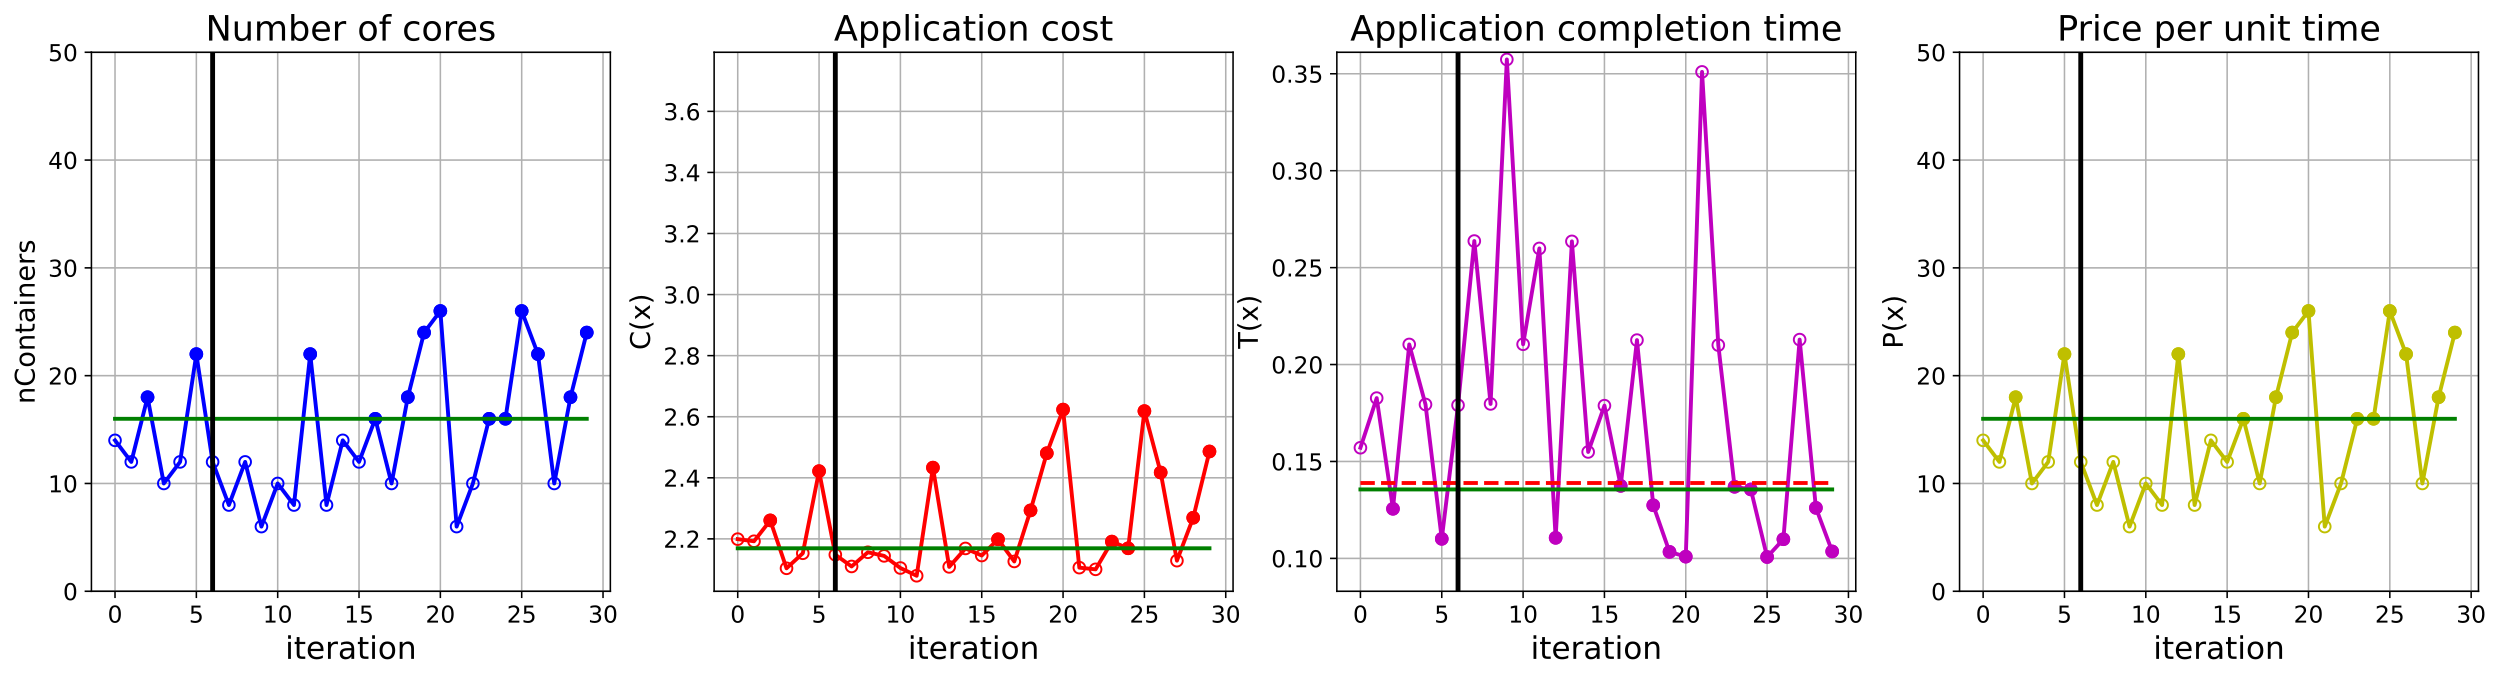 <?xml version="1.0" encoding="utf-8" standalone="no"?>
<!DOCTYPE svg PUBLIC "-//W3C//DTD SVG 1.1//EN"
  "http://www.w3.org/Graphics/SVG/1.1/DTD/svg11.dtd">
<!-- Created with matplotlib (https://matplotlib.org/) -->
<svg height="349.376pt" version="1.1" viewBox="0 0 1285.69 349.376" width="1285.69pt" xmlns="http://www.w3.org/2000/svg" xmlns:xlink="http://www.w3.org/1999/xlink">
 <defs>
  <style type="text/css">
*{stroke-linecap:butt;stroke-linejoin:round;}
  </style>
 </defs>
 <g id="figure_1">
  <g id="patch_1">
   <path d="M 0 349.376 
L 1285.69 349.376 
L 1285.69 0 
L 0 0 
z
" style="fill:#ffffff;"/>
  </g>
  <g id="axes_1">
   <g id="patch_2">
    <path d="M 47.019 304.077 
L 313.889 304.077 
L 313.889 26.877 
L 47.019 26.877 
z
" style="fill:#ffffff;"/>
   </g>
   <g id="matplotlib.axis_1">
    <g id="xtick_1">
     <g id="line2d_1">
      <path clip-path="url(#pd0e2e7c34c)" d="M 59.15 304.077 
L 59.15 26.877 
" style="fill:none;stroke:#b0b0b0;stroke-linecap:square;stroke-width:0.8;"/>
     </g>
     <g id="line2d_2">
      <defs>
       <path d="M 0 0 
L 0 3.5 
" id="m4564745cc3" style="stroke:#000000;stroke-width:0.8;"/>
      </defs>
      <g>
       <use style="stroke:#000000;stroke-width:0.8;" x="59.15" xlink:href="#m4564745cc3" y="304.077"/>
      </g>
     </g>
     <g id="text_1">
      <!-- 0 -->
      <defs>
       <path d="M 31.781 66.406 
Q 24.172 66.406 20.328 58.906 
Q 16.5 51.422 16.5 36.375 
Q 16.5 21.391 20.328 13.891 
Q 24.172 6.391 31.781 6.391 
Q 39.453 6.391 43.281 13.891 
Q 47.125 21.391 47.125 36.375 
Q 47.125 51.422 43.281 58.906 
Q 39.453 66.406 31.781 66.406 
z
M 31.781 74.219 
Q 44.047 74.219 50.516 64.516 
Q 56.984 54.828 56.984 36.375 
Q 56.984 17.969 50.516 8.266 
Q 44.047 -1.422 31.781 -1.422 
Q 19.531 -1.422 13.062 8.266 
Q 6.594 17.969 6.594 36.375 
Q 6.594 54.828 13.062 64.516 
Q 19.531 74.219 31.781 74.219 
z
" id="DejaVuSans-48"/>
      </defs>
      <g transform="translate(55.332 320.195)scale(0.12 -0.12)">
       <use xlink:href="#DejaVuSans-48"/>
      </g>
     </g>
    </g>
    <g id="xtick_2">
     <g id="line2d_3">
      <path clip-path="url(#pd0e2e7c34c)" d="M 100.979 304.077 
L 100.979 26.877 
" style="fill:none;stroke:#b0b0b0;stroke-linecap:square;stroke-width:0.8;"/>
     </g>
     <g id="line2d_4">
      <g>
       <use style="stroke:#000000;stroke-width:0.8;" x="100.979" xlink:href="#m4564745cc3" y="304.077"/>
      </g>
     </g>
     <g id="text_2">
      <!-- 5 -->
      <defs>
       <path d="M 10.797 72.906 
L 49.516 72.906 
L 49.516 64.594 
L 19.828 64.594 
L 19.828 46.734 
Q 21.969 47.469 24.109 47.828 
Q 26.266 48.188 28.422 48.188 
Q 40.625 48.188 47.75 41.5 
Q 54.891 34.812 54.891 23.391 
Q 54.891 11.625 47.562 5.094 
Q 40.234 -1.422 26.906 -1.422 
Q 22.312 -1.422 17.547 -0.641 
Q 12.797 0.141 7.719 1.703 
L 7.719 11.625 
Q 12.109 9.234 16.797 8.062 
Q 21.484 6.891 26.703 6.891 
Q 35.156 6.891 40.078 11.328 
Q 45.016 15.766 45.016 23.391 
Q 45.016 31 40.078 35.438 
Q 35.156 39.891 26.703 39.891 
Q 22.75 39.891 18.812 39.016 
Q 14.891 38.141 10.797 36.281 
z
" id="DejaVuSans-53"/>
      </defs>
      <g transform="translate(97.161 320.195)scale(0.12 -0.12)">
       <use xlink:href="#DejaVuSans-53"/>
      </g>
     </g>
    </g>
    <g id="xtick_3">
     <g id="line2d_5">
      <path clip-path="url(#pd0e2e7c34c)" d="M 142.808 304.077 
L 142.808 26.877 
" style="fill:none;stroke:#b0b0b0;stroke-linecap:square;stroke-width:0.8;"/>
     </g>
     <g id="line2d_6">
      <g>
       <use style="stroke:#000000;stroke-width:0.8;" x="142.808" xlink:href="#m4564745cc3" y="304.077"/>
      </g>
     </g>
     <g id="text_3">
      <!-- 10 -->
      <defs>
       <path d="M 12.406 8.297 
L 28.516 8.297 
L 28.516 63.922 
L 10.984 60.406 
L 10.984 69.391 
L 28.422 72.906 
L 38.281 72.906 
L 38.281 8.297 
L 54.391 8.297 
L 54.391 0 
L 12.406 0 
z
" id="DejaVuSans-49"/>
      </defs>
      <g transform="translate(135.173 320.195)scale(0.12 -0.12)">
       <use xlink:href="#DejaVuSans-49"/>
       <use x="63.623" xlink:href="#DejaVuSans-48"/>
      </g>
     </g>
    </g>
    <g id="xtick_4">
     <g id="line2d_7">
      <path clip-path="url(#pd0e2e7c34c)" d="M 184.637 304.077 
L 184.637 26.877 
" style="fill:none;stroke:#b0b0b0;stroke-linecap:square;stroke-width:0.8;"/>
     </g>
     <g id="line2d_8">
      <g>
       <use style="stroke:#000000;stroke-width:0.8;" x="184.637" xlink:href="#m4564745cc3" y="304.077"/>
      </g>
     </g>
     <g id="text_4">
      <!-- 15 -->
      <g transform="translate(177.002 320.195)scale(0.12 -0.12)">
       <use xlink:href="#DejaVuSans-49"/>
       <use x="63.623" xlink:href="#DejaVuSans-53"/>
      </g>
     </g>
    </g>
    <g id="xtick_5">
     <g id="line2d_9">
      <path clip-path="url(#pd0e2e7c34c)" d="M 226.466 304.077 
L 226.466 26.877 
" style="fill:none;stroke:#b0b0b0;stroke-linecap:square;stroke-width:0.8;"/>
     </g>
     <g id="line2d_10">
      <g>
       <use style="stroke:#000000;stroke-width:0.8;" x="226.466" xlink:href="#m4564745cc3" y="304.077"/>
      </g>
     </g>
     <g id="text_5">
      <!-- 20 -->
      <defs>
       <path d="M 19.188 8.297 
L 53.609 8.297 
L 53.609 0 
L 7.328 0 
L 7.328 8.297 
Q 12.938 14.109 22.625 23.891 
Q 32.328 33.688 34.812 36.531 
Q 39.547 41.844 41.422 45.531 
Q 43.312 49.219 43.312 52.781 
Q 43.312 58.594 39.234 62.25 
Q 35.156 65.922 28.609 65.922 
Q 23.969 65.922 18.812 64.312 
Q 13.672 62.703 7.812 59.422 
L 7.812 69.391 
Q 13.766 71.781 18.938 73 
Q 24.125 74.219 28.422 74.219 
Q 39.75 74.219 46.484 68.547 
Q 53.219 62.891 53.219 53.422 
Q 53.219 48.922 51.531 44.891 
Q 49.859 40.875 45.406 35.406 
Q 44.188 33.984 37.641 27.219 
Q 31.109 20.453 19.188 8.297 
z
" id="DejaVuSans-50"/>
      </defs>
      <g transform="translate(218.831 320.195)scale(0.12 -0.12)">
       <use xlink:href="#DejaVuSans-50"/>
       <use x="63.623" xlink:href="#DejaVuSans-48"/>
      </g>
     </g>
    </g>
    <g id="xtick_6">
     <g id="line2d_11">
      <path clip-path="url(#pd0e2e7c34c)" d="M 268.295 304.077 
L 268.295 26.877 
" style="fill:none;stroke:#b0b0b0;stroke-linecap:square;stroke-width:0.8;"/>
     </g>
     <g id="line2d_12">
      <g>
       <use style="stroke:#000000;stroke-width:0.8;" x="268.295" xlink:href="#m4564745cc3" y="304.077"/>
      </g>
     </g>
     <g id="text_6">
      <!-- 25 -->
      <g transform="translate(260.66 320.195)scale(0.12 -0.12)">
       <use xlink:href="#DejaVuSans-50"/>
       <use x="63.623" xlink:href="#DejaVuSans-53"/>
      </g>
     </g>
    </g>
    <g id="xtick_7">
     <g id="line2d_13">
      <path clip-path="url(#pd0e2e7c34c)" d="M 310.124 304.077 
L 310.124 26.877 
" style="fill:none;stroke:#b0b0b0;stroke-linecap:square;stroke-width:0.8;"/>
     </g>
     <g id="line2d_14">
      <g>
       <use style="stroke:#000000;stroke-width:0.8;" x="310.124" xlink:href="#m4564745cc3" y="304.077"/>
      </g>
     </g>
     <g id="text_7">
      <!-- 30 -->
      <defs>
       <path d="M 40.578 39.312 
Q 47.656 37.797 51.625 33 
Q 55.609 28.219 55.609 21.188 
Q 55.609 10.406 48.188 4.484 
Q 40.766 -1.422 27.094 -1.422 
Q 22.516 -1.422 17.656 -0.516 
Q 12.797 0.391 7.625 2.203 
L 7.625 11.719 
Q 11.719 9.328 16.594 8.109 
Q 21.484 6.891 26.812 6.891 
Q 36.078 6.891 40.938 10.547 
Q 45.797 14.203 45.797 21.188 
Q 45.797 27.641 41.281 31.266 
Q 36.766 34.906 28.719 34.906 
L 20.219 34.906 
L 20.219 43.016 
L 29.109 43.016 
Q 36.375 43.016 40.234 45.922 
Q 44.094 48.828 44.094 54.297 
Q 44.094 59.906 40.109 62.906 
Q 36.141 65.922 28.719 65.922 
Q 24.656 65.922 20.016 65.031 
Q 15.375 64.156 9.812 62.312 
L 9.812 71.094 
Q 15.438 72.656 20.344 73.438 
Q 25.25 74.219 29.594 74.219 
Q 40.828 74.219 47.359 69.109 
Q 53.906 64.016 53.906 55.328 
Q 53.906 49.266 50.438 45.094 
Q 46.969 40.922 40.578 39.312 
z
" id="DejaVuSans-51"/>
      </defs>
      <g transform="translate(302.489 320.195)scale(0.12 -0.12)">
       <use xlink:href="#DejaVuSans-51"/>
       <use x="63.623" xlink:href="#DejaVuSans-48"/>
      </g>
     </g>
    </g>
    <g id="text_8">
     <!-- iteration -->
     <defs>
      <path d="M 9.422 54.688 
L 18.406 54.688 
L 18.406 0 
L 9.422 0 
z
M 9.422 75.984 
L 18.406 75.984 
L 18.406 64.594 
L 9.422 64.594 
z
" id="DejaVuSans-105"/>
      <path d="M 18.312 70.219 
L 18.312 54.688 
L 36.812 54.688 
L 36.812 47.703 
L 18.312 47.703 
L 18.312 18.016 
Q 18.312 11.328 20.141 9.422 
Q 21.969 7.516 27.594 7.516 
L 36.812 7.516 
L 36.812 0 
L 27.594 0 
Q 17.188 0 13.234 3.875 
Q 9.281 7.766 9.281 18.016 
L 9.281 47.703 
L 2.688 47.703 
L 2.688 54.688 
L 9.281 54.688 
L 9.281 70.219 
z
" id="DejaVuSans-116"/>
      <path d="M 56.203 29.594 
L 56.203 25.203 
L 14.891 25.203 
Q 15.484 15.922 20.484 11.062 
Q 25.484 6.203 34.422 6.203 
Q 39.594 6.203 44.453 7.469 
Q 49.312 8.734 54.109 11.281 
L 54.109 2.781 
Q 49.266 0.734 44.188 -0.344 
Q 39.109 -1.422 33.891 -1.422 
Q 20.797 -1.422 13.156 6.188 
Q 5.516 13.812 5.516 26.812 
Q 5.516 40.234 12.766 48.109 
Q 20.016 56 32.328 56 
Q 43.359 56 49.781 48.891 
Q 56.203 41.797 56.203 29.594 
z
M 47.219 32.234 
Q 47.125 39.594 43.094 43.984 
Q 39.062 48.391 32.422 48.391 
Q 24.906 48.391 20.391 44.141 
Q 15.875 39.891 15.188 32.172 
z
" id="DejaVuSans-101"/>
      <path d="M 41.109 46.297 
Q 39.594 47.172 37.812 47.578 
Q 36.031 48 33.891 48 
Q 26.266 48 22.188 43.047 
Q 18.109 38.094 18.109 28.812 
L 18.109 0 
L 9.078 0 
L 9.078 54.688 
L 18.109 54.688 
L 18.109 46.188 
Q 20.953 51.172 25.484 53.578 
Q 30.031 56 36.531 56 
Q 37.453 56 38.578 55.875 
Q 39.703 55.766 41.062 55.516 
z
" id="DejaVuSans-114"/>
      <path d="M 34.281 27.484 
Q 23.391 27.484 19.188 25 
Q 14.984 22.516 14.984 16.5 
Q 14.984 11.719 18.141 8.906 
Q 21.297 6.109 26.703 6.109 
Q 34.188 6.109 38.703 11.406 
Q 43.219 16.703 43.219 25.484 
L 43.219 27.484 
z
M 52.203 31.203 
L 52.203 0 
L 43.219 0 
L 43.219 8.297 
Q 40.141 3.328 35.547 0.953 
Q 30.953 -1.422 24.312 -1.422 
Q 15.922 -1.422 10.953 3.297 
Q 6 8.016 6 15.922 
Q 6 25.141 12.172 29.828 
Q 18.359 34.516 30.609 34.516 
L 43.219 34.516 
L 43.219 35.406 
Q 43.219 41.609 39.141 45 
Q 35.062 48.391 27.688 48.391 
Q 23 48.391 18.547 47.266 
Q 14.109 46.141 10.016 43.891 
L 10.016 52.203 
Q 14.938 54.109 19.578 55.047 
Q 24.219 56 28.609 56 
Q 40.484 56 46.344 49.844 
Q 52.203 43.703 52.203 31.203 
z
" id="DejaVuSans-97"/>
      <path d="M 30.609 48.391 
Q 23.391 48.391 19.188 42.75 
Q 14.984 37.109 14.984 27.297 
Q 14.984 17.484 19.156 11.844 
Q 23.344 6.203 30.609 6.203 
Q 37.797 6.203 41.984 11.859 
Q 46.188 17.531 46.188 27.297 
Q 46.188 37.016 41.984 42.703 
Q 37.797 48.391 30.609 48.391 
z
M 30.609 56 
Q 42.328 56 49.016 48.375 
Q 55.719 40.766 55.719 27.297 
Q 55.719 13.875 49.016 6.219 
Q 42.328 -1.422 30.609 -1.422 
Q 18.844 -1.422 12.172 6.219 
Q 5.516 13.875 5.516 27.297 
Q 5.516 40.766 12.172 48.375 
Q 18.844 56 30.609 56 
z
" id="DejaVuSans-111"/>
      <path d="M 54.891 33.016 
L 54.891 0 
L 45.906 0 
L 45.906 32.719 
Q 45.906 40.484 42.875 44.328 
Q 39.844 48.188 33.797 48.188 
Q 26.516 48.188 22.312 43.547 
Q 18.109 38.922 18.109 30.906 
L 18.109 0 
L 9.078 0 
L 9.078 54.688 
L 18.109 54.688 
L 18.109 46.188 
Q 21.344 51.125 25.703 53.562 
Q 30.078 56 35.797 56 
Q 45.219 56 50.047 50.172 
Q 54.891 44.344 54.891 33.016 
z
" id="DejaVuSans-110"/>
     </defs>
     <g transform="translate(146.658 338.848)scale(0.16 -0.16)">
      <use xlink:href="#DejaVuSans-105"/>
      <use x="27.783" xlink:href="#DejaVuSans-116"/>
      <use x="66.992" xlink:href="#DejaVuSans-101"/>
      <use x="128.516" xlink:href="#DejaVuSans-114"/>
      <use x="169.629" xlink:href="#DejaVuSans-97"/>
      <use x="230.908" xlink:href="#DejaVuSans-116"/>
      <use x="270.117" xlink:href="#DejaVuSans-105"/>
      <use x="297.9" xlink:href="#DejaVuSans-111"/>
      <use x="359.082" xlink:href="#DejaVuSans-110"/>
     </g>
    </g>
   </g>
   <g id="matplotlib.axis_2">
    <g id="ytick_1">
     <g id="line2d_15">
      <path clip-path="url(#pd0e2e7c34c)" d="M 47.019 304.077 
L 313.889 304.077 
" style="fill:none;stroke:#b0b0b0;stroke-linecap:square;stroke-width:0.8;"/>
     </g>
     <g id="line2d_16">
      <defs>
       <path d="M 0 0 
L -3.5 0 
" id="m29293b5dec" style="stroke:#000000;stroke-width:0.8;"/>
      </defs>
      <g>
       <use style="stroke:#000000;stroke-width:0.8;" x="47.019" xlink:href="#m29293b5dec" y="304.077"/>
      </g>
     </g>
     <g id="text_9">
      <!-- 0 -->
      <g transform="translate(32.384 308.636)scale(0.12 -0.12)">
       <use xlink:href="#DejaVuSans-48"/>
      </g>
     </g>
    </g>
    <g id="ytick_2">
     <g id="line2d_17">
      <path clip-path="url(#pd0e2e7c34c)" d="M 47.019 248.637 
L 313.889 248.637 
" style="fill:none;stroke:#b0b0b0;stroke-linecap:square;stroke-width:0.8;"/>
     </g>
     <g id="line2d_18">
      <g>
       <use style="stroke:#000000;stroke-width:0.8;" x="47.019" xlink:href="#m29293b5dec" y="248.637"/>
      </g>
     </g>
     <g id="text_10">
      <!-- 10 -->
      <g transform="translate(24.749 253.196)scale(0.12 -0.12)">
       <use xlink:href="#DejaVuSans-49"/>
       <use x="63.623" xlink:href="#DejaVuSans-48"/>
      </g>
     </g>
    </g>
    <g id="ytick_3">
     <g id="line2d_19">
      <path clip-path="url(#pd0e2e7c34c)" d="M 47.019 193.197 
L 313.889 193.197 
" style="fill:none;stroke:#b0b0b0;stroke-linecap:square;stroke-width:0.8;"/>
     </g>
     <g id="line2d_20">
      <g>
       <use style="stroke:#000000;stroke-width:0.8;" x="47.019" xlink:href="#m29293b5dec" y="193.197"/>
      </g>
     </g>
     <g id="text_11">
      <!-- 20 -->
      <g transform="translate(24.749 197.756)scale(0.12 -0.12)">
       <use xlink:href="#DejaVuSans-50"/>
       <use x="63.623" xlink:href="#DejaVuSans-48"/>
      </g>
     </g>
    </g>
    <g id="ytick_4">
     <g id="line2d_21">
      <path clip-path="url(#pd0e2e7c34c)" d="M 47.019 137.757 
L 313.889 137.757 
" style="fill:none;stroke:#b0b0b0;stroke-linecap:square;stroke-width:0.8;"/>
     </g>
     <g id="line2d_22">
      <g>
       <use style="stroke:#000000;stroke-width:0.8;" x="47.019" xlink:href="#m29293b5dec" y="137.757"/>
      </g>
     </g>
     <g id="text_12">
      <!-- 30 -->
      <g transform="translate(24.749 142.316)scale(0.12 -0.12)">
       <use xlink:href="#DejaVuSans-51"/>
       <use x="63.623" xlink:href="#DejaVuSans-48"/>
      </g>
     </g>
    </g>
    <g id="ytick_5">
     <g id="line2d_23">
      <path clip-path="url(#pd0e2e7c34c)" d="M 47.019 82.317 
L 313.889 82.317 
" style="fill:none;stroke:#b0b0b0;stroke-linecap:square;stroke-width:0.8;"/>
     </g>
     <g id="line2d_24">
      <g>
       <use style="stroke:#000000;stroke-width:0.8;" x="47.019" xlink:href="#m29293b5dec" y="82.317"/>
      </g>
     </g>
     <g id="text_13">
      <!-- 40 -->
      <defs>
       <path d="M 37.797 64.312 
L 12.891 25.391 
L 37.797 25.391 
z
M 35.203 72.906 
L 47.609 72.906 
L 47.609 25.391 
L 58.016 25.391 
L 58.016 17.188 
L 47.609 17.188 
L 47.609 0 
L 37.797 0 
L 37.797 17.188 
L 4.891 17.188 
L 4.891 26.703 
z
" id="DejaVuSans-52"/>
      </defs>
      <g transform="translate(24.749 86.876)scale(0.12 -0.12)">
       <use xlink:href="#DejaVuSans-52"/>
       <use x="63.623" xlink:href="#DejaVuSans-48"/>
      </g>
     </g>
    </g>
    <g id="ytick_6">
     <g id="line2d_25">
      <path clip-path="url(#pd0e2e7c34c)" d="M 47.019 26.877 
L 313.889 26.877 
" style="fill:none;stroke:#b0b0b0;stroke-linecap:square;stroke-width:0.8;"/>
     </g>
     <g id="line2d_26">
      <g>
       <use style="stroke:#000000;stroke-width:0.8;" x="47.019" xlink:href="#m29293b5dec" y="26.877"/>
      </g>
     </g>
     <g id="text_14">
      <!-- 50 -->
      <g transform="translate(24.749 31.436)scale(0.12 -0.12)">
       <use xlink:href="#DejaVuSans-53"/>
       <use x="63.623" xlink:href="#DejaVuSans-48"/>
      </g>
     </g>
    </g>
    <g id="text_15">
     <!-- nContainers -->
     <defs>
      <path d="M 64.406 67.281 
L 64.406 56.891 
Q 59.422 61.531 53.781 63.812 
Q 48.141 66.109 41.797 66.109 
Q 29.297 66.109 22.656 58.469 
Q 16.016 50.828 16.016 36.375 
Q 16.016 21.969 22.656 14.328 
Q 29.297 6.688 41.797 6.688 
Q 48.141 6.688 53.781 8.984 
Q 59.422 11.281 64.406 15.922 
L 64.406 5.609 
Q 59.234 2.094 53.438 0.328 
Q 47.656 -1.422 41.219 -1.422 
Q 24.656 -1.422 15.125 8.703 
Q 5.609 18.844 5.609 36.375 
Q 5.609 53.953 15.125 64.078 
Q 24.656 74.219 41.219 74.219 
Q 47.75 74.219 53.531 72.484 
Q 59.328 70.75 64.406 67.281 
z
" id="DejaVuSans-67"/>
      <path d="M 44.281 53.078 
L 44.281 44.578 
Q 40.484 46.531 36.375 47.5 
Q 32.281 48.484 27.875 48.484 
Q 21.188 48.484 17.844 46.438 
Q 14.5 44.391 14.5 40.281 
Q 14.5 37.156 16.891 35.375 
Q 19.281 33.594 26.516 31.984 
L 29.594 31.297 
Q 39.156 29.25 43.188 25.516 
Q 47.219 21.781 47.219 15.094 
Q 47.219 7.469 41.188 3.016 
Q 35.156 -1.422 24.609 -1.422 
Q 20.219 -1.422 15.453 -0.562 
Q 10.688 0.297 5.422 2 
L 5.422 11.281 
Q 10.406 8.688 15.234 7.391 
Q 20.062 6.109 24.812 6.109 
Q 31.156 6.109 34.562 8.281 
Q 37.984 10.453 37.984 14.406 
Q 37.984 18.062 35.516 20.016 
Q 33.062 21.969 24.703 23.781 
L 21.578 24.516 
Q 13.234 26.266 9.516 29.906 
Q 5.812 33.547 5.812 39.891 
Q 5.812 47.609 11.281 51.797 
Q 16.75 56 26.812 56 
Q 31.781 56 36.172 55.266 
Q 40.578 54.547 44.281 53.078 
z
" id="DejaVuSans-115"/>
     </defs>
     <g transform="translate(17.838 207.767)rotate(-90)scale(0.14 -0.14)">
      <use xlink:href="#DejaVuSans-110"/>
      <use x="63.379" xlink:href="#DejaVuSans-67"/>
      <use x="133.203" xlink:href="#DejaVuSans-111"/>
      <use x="194.385" xlink:href="#DejaVuSans-110"/>
      <use x="257.764" xlink:href="#DejaVuSans-116"/>
      <use x="296.973" xlink:href="#DejaVuSans-97"/>
      <use x="358.252" xlink:href="#DejaVuSans-105"/>
      <use x="386.035" xlink:href="#DejaVuSans-110"/>
      <use x="449.414" xlink:href="#DejaVuSans-101"/>
      <use x="510.938" xlink:href="#DejaVuSans-114"/>
      <use x="552.051" xlink:href="#DejaVuSans-115"/>
     </g>
    </g>
   </g>
   <g id="line2d_27">
    <path clip-path="url(#pd0e2e7c34c)" d="M 59.15 226.461 
L 67.516 237.549 
L 75.881 204.285 
L 84.247 248.637 
L 92.613 237.549 
L 100.979 182.109 
L 109.345 237.549 
L 117.711 259.725 
L 126.076 237.549 
L 134.442 270.813 
L 142.808 248.637 
L 151.174 259.725 
L 159.54 182.109 
L 167.905 259.725 
L 176.271 226.461 
L 184.637 237.549 
L 193.003 215.373 
L 201.369 248.637 
L 209.735 204.285 
L 218.1 171.021 
L 226.466 159.933 
L 234.832 270.813 
L 243.198 248.637 
L 251.564 215.373 
L 259.929 215.373 
L 268.295 159.933 
L 276.661 182.109 
L 285.027 248.637 
L 293.393 204.285 
L 301.759 171.021 
" style="fill:none;stroke:#0000ff;stroke-linecap:square;stroke-width:2;"/>
    <defs>
     <path d="M 0 3 
C 0.796 3 1.559 2.684 2.121 2.121 
C 2.684 1.559 3 0.796 3 0 
C 3 -0.796 2.684 -1.559 2.121 -2.121 
C 1.559 -2.684 0.796 -3 0 -3 
C -0.796 -3 -1.559 -2.684 -2.121 -2.121 
C -2.684 -1.559 -3 -0.796 -3 0 
C -3 0.796 -2.684 1.559 -2.121 2.121 
C -1.559 2.684 -0.796 3 0 3 
z
" id="mfc8b87f462" style="stroke:#0000ff;"/>
    </defs>
    <g clip-path="url(#pd0e2e7c34c)">
     <use style="fill-opacity:0;stroke:#0000ff;" x="59.15" xlink:href="#mfc8b87f462" y="226.461"/>
     <use style="fill-opacity:0;stroke:#0000ff;" x="67.516" xlink:href="#mfc8b87f462" y="237.549"/>
     <use style="fill-opacity:0;stroke:#0000ff;" x="75.881" xlink:href="#mfc8b87f462" y="204.285"/>
     <use style="fill-opacity:0;stroke:#0000ff;" x="84.247" xlink:href="#mfc8b87f462" y="248.637"/>
     <use style="fill-opacity:0;stroke:#0000ff;" x="92.613" xlink:href="#mfc8b87f462" y="237.549"/>
     <use style="fill-opacity:0;stroke:#0000ff;" x="100.979" xlink:href="#mfc8b87f462" y="182.109"/>
     <use style="fill-opacity:0;stroke:#0000ff;" x="109.345" xlink:href="#mfc8b87f462" y="237.549"/>
     <use style="fill-opacity:0;stroke:#0000ff;" x="117.711" xlink:href="#mfc8b87f462" y="259.725"/>
     <use style="fill-opacity:0;stroke:#0000ff;" x="126.076" xlink:href="#mfc8b87f462" y="237.549"/>
     <use style="fill-opacity:0;stroke:#0000ff;" x="134.442" xlink:href="#mfc8b87f462" y="270.813"/>
     <use style="fill-opacity:0;stroke:#0000ff;" x="142.808" xlink:href="#mfc8b87f462" y="248.637"/>
     <use style="fill-opacity:0;stroke:#0000ff;" x="151.174" xlink:href="#mfc8b87f462" y="259.725"/>
     <use style="fill-opacity:0;stroke:#0000ff;" x="159.54" xlink:href="#mfc8b87f462" y="182.109"/>
     <use style="fill-opacity:0;stroke:#0000ff;" x="167.905" xlink:href="#mfc8b87f462" y="259.725"/>
     <use style="fill-opacity:0;stroke:#0000ff;" x="176.271" xlink:href="#mfc8b87f462" y="226.461"/>
     <use style="fill-opacity:0;stroke:#0000ff;" x="184.637" xlink:href="#mfc8b87f462" y="237.549"/>
     <use style="fill-opacity:0;stroke:#0000ff;" x="193.003" xlink:href="#mfc8b87f462" y="215.373"/>
     <use style="fill-opacity:0;stroke:#0000ff;" x="201.369" xlink:href="#mfc8b87f462" y="248.637"/>
     <use style="fill-opacity:0;stroke:#0000ff;" x="209.735" xlink:href="#mfc8b87f462" y="204.285"/>
     <use style="fill-opacity:0;stroke:#0000ff;" x="218.1" xlink:href="#mfc8b87f462" y="171.021"/>
     <use style="fill-opacity:0;stroke:#0000ff;" x="226.466" xlink:href="#mfc8b87f462" y="159.933"/>
     <use style="fill-opacity:0;stroke:#0000ff;" x="234.832" xlink:href="#mfc8b87f462" y="270.813"/>
     <use style="fill-opacity:0;stroke:#0000ff;" x="243.198" xlink:href="#mfc8b87f462" y="248.637"/>
     <use style="fill-opacity:0;stroke:#0000ff;" x="251.564" xlink:href="#mfc8b87f462" y="215.373"/>
     <use style="fill-opacity:0;stroke:#0000ff;" x="259.929" xlink:href="#mfc8b87f462" y="215.373"/>
     <use style="fill-opacity:0;stroke:#0000ff;" x="268.295" xlink:href="#mfc8b87f462" y="159.933"/>
     <use style="fill-opacity:0;stroke:#0000ff;" x="276.661" xlink:href="#mfc8b87f462" y="182.109"/>
     <use style="fill-opacity:0;stroke:#0000ff;" x="285.027" xlink:href="#mfc8b87f462" y="248.637"/>
     <use style="fill-opacity:0;stroke:#0000ff;" x="293.393" xlink:href="#mfc8b87f462" y="204.285"/>
     <use style="fill-opacity:0;stroke:#0000ff;" x="301.759" xlink:href="#mfc8b87f462" y="171.021"/>
    </g>
   </g>
   <g id="line2d_28">
    <defs>
     <path d="M 0 3 
C 0.796 3 1.559 2.684 2.121 2.121 
C 2.684 1.559 3 0.796 3 0 
C 3 -0.796 2.684 -1.559 2.121 -2.121 
C 1.559 -2.684 0.796 -3 0 -3 
C -0.796 -3 -1.559 -2.684 -2.121 -2.121 
C -2.684 -1.559 -3 -0.796 -3 0 
C -3 0.796 -2.684 1.559 -2.121 2.121 
C -1.559 2.684 -0.796 3 0 3 
z
" id="m67ec538c4b" style="stroke:#0000ff;"/>
    </defs>
    <g clip-path="url(#pd0e2e7c34c)">
     <use style="fill:#0000ff;stroke:#0000ff;" x="75.881" xlink:href="#m67ec538c4b" y="204.285"/>
    </g>
   </g>
   <g id="line2d_29">
    <g clip-path="url(#pd0e2e7c34c)">
     <use style="fill:#0000ff;stroke:#0000ff;" x="100.979" xlink:href="#m67ec538c4b" y="182.109"/>
    </g>
   </g>
   <g id="line2d_30">
    <g clip-path="url(#pd0e2e7c34c)">
     <use style="fill:#0000ff;stroke:#0000ff;" x="159.54" xlink:href="#m67ec538c4b" y="182.109"/>
    </g>
   </g>
   <g id="line2d_31">
    <g clip-path="url(#pd0e2e7c34c)">
     <use style="fill:#0000ff;stroke:#0000ff;" x="193.003" xlink:href="#m67ec538c4b" y="215.373"/>
    </g>
   </g>
   <g id="line2d_32">
    <g clip-path="url(#pd0e2e7c34c)">
     <use style="fill:#0000ff;stroke:#0000ff;" x="209.735" xlink:href="#m67ec538c4b" y="204.285"/>
    </g>
   </g>
   <g id="line2d_33">
    <g clip-path="url(#pd0e2e7c34c)">
     <use style="fill:#0000ff;stroke:#0000ff;" x="218.1" xlink:href="#m67ec538c4b" y="171.021"/>
    </g>
   </g>
   <g id="line2d_34">
    <g clip-path="url(#pd0e2e7c34c)">
     <use style="fill:#0000ff;stroke:#0000ff;" x="226.466" xlink:href="#m67ec538c4b" y="159.933"/>
    </g>
   </g>
   <g id="line2d_35">
    <g clip-path="url(#pd0e2e7c34c)">
     <use style="fill:#0000ff;stroke:#0000ff;" x="251.564" xlink:href="#m67ec538c4b" y="215.373"/>
    </g>
   </g>
   <g id="line2d_36">
    <g clip-path="url(#pd0e2e7c34c)">
     <use style="fill:#0000ff;stroke:#0000ff;" x="259.929" xlink:href="#m67ec538c4b" y="215.373"/>
    </g>
   </g>
   <g id="line2d_37">
    <g clip-path="url(#pd0e2e7c34c)">
     <use style="fill:#0000ff;stroke:#0000ff;" x="268.295" xlink:href="#m67ec538c4b" y="159.933"/>
    </g>
   </g>
   <g id="line2d_38">
    <g clip-path="url(#pd0e2e7c34c)">
     <use style="fill:#0000ff;stroke:#0000ff;" x="276.661" xlink:href="#m67ec538c4b" y="182.109"/>
    </g>
   </g>
   <g id="line2d_39">
    <g clip-path="url(#pd0e2e7c34c)">
     <use style="fill:#0000ff;stroke:#0000ff;" x="293.393" xlink:href="#m67ec538c4b" y="204.285"/>
    </g>
   </g>
   <g id="line2d_40">
    <g clip-path="url(#pd0e2e7c34c)">
     <use style="fill:#0000ff;stroke:#0000ff;" x="301.759" xlink:href="#m67ec538c4b" y="171.021"/>
    </g>
   </g>
   <g id="line2d_41">
    <path clip-path="url(#pd0e2e7c34c)" d="M 59.15 215.373 
L 67.516 215.373 
L 75.881 215.373 
L 84.247 215.373 
L 92.613 215.373 
L 100.979 215.373 
L 109.345 215.373 
L 117.711 215.373 
L 126.076 215.373 
L 134.442 215.373 
L 142.808 215.373 
L 151.174 215.373 
L 159.54 215.373 
L 167.905 215.373 
L 176.271 215.373 
L 184.637 215.373 
L 193.003 215.373 
L 201.369 215.373 
L 209.735 215.373 
L 218.1 215.373 
L 226.466 215.373 
L 234.832 215.373 
L 243.198 215.373 
L 251.564 215.373 
L 259.929 215.373 
L 268.295 215.373 
L 276.661 215.373 
L 285.027 215.373 
L 293.393 215.373 
L 301.759 215.373 
" style="fill:none;stroke:#008000;stroke-linecap:square;stroke-width:2;"/>
   </g>
   <g id="line2d_42">
    <path clip-path="url(#pd0e2e7c34c)" d="M 109.345 304.077 
L 109.345 26.877 
" style="fill:none;stroke:#000000;stroke-linecap:square;stroke-width:2.5;"/>
   </g>
   <g id="patch_3">
    <path d="M 47.019 304.077 
L 47.019 26.877 
" style="fill:none;stroke:#000000;stroke-linecap:square;stroke-linejoin:miter;stroke-width:0.8;"/>
   </g>
   <g id="patch_4">
    <path d="M 313.889 304.077 
L 313.889 26.877 
" style="fill:none;stroke:#000000;stroke-linecap:square;stroke-linejoin:miter;stroke-width:0.8;"/>
   </g>
   <g id="patch_5">
    <path d="M 47.019 304.077 
L 313.889 304.077 
" style="fill:none;stroke:#000000;stroke-linecap:square;stroke-linejoin:miter;stroke-width:0.8;"/>
   </g>
   <g id="patch_6">
    <path d="M 47.019 26.877 
L 313.889 26.877 
" style="fill:none;stroke:#000000;stroke-linecap:square;stroke-linejoin:miter;stroke-width:0.8;"/>
   </g>
   <g id="text_16">
    <!-- Number of cores -->
    <defs>
     <path d="M 9.812 72.906 
L 23.094 72.906 
L 55.422 11.922 
L 55.422 72.906 
L 64.984 72.906 
L 64.984 0 
L 51.703 0 
L 19.391 60.984 
L 19.391 0 
L 9.812 0 
z
" id="DejaVuSans-78"/>
     <path d="M 8.5 21.578 
L 8.5 54.688 
L 17.484 54.688 
L 17.484 21.922 
Q 17.484 14.156 20.5 10.266 
Q 23.531 6.391 29.594 6.391 
Q 36.859 6.391 41.078 11.031 
Q 45.312 15.672 45.312 23.688 
L 45.312 54.688 
L 54.297 54.688 
L 54.297 0 
L 45.312 0 
L 45.312 8.406 
Q 42.047 3.422 37.719 1 
Q 33.406 -1.422 27.688 -1.422 
Q 18.266 -1.422 13.375 4.438 
Q 8.5 10.297 8.5 21.578 
z
M 31.109 56 
z
" id="DejaVuSans-117"/>
     <path d="M 52 44.188 
Q 55.375 50.25 60.062 53.125 
Q 64.75 56 71.094 56 
Q 79.641 56 84.281 50.016 
Q 88.922 44.047 88.922 33.016 
L 88.922 0 
L 79.891 0 
L 79.891 32.719 
Q 79.891 40.578 77.094 44.375 
Q 74.312 48.188 68.609 48.188 
Q 61.625 48.188 57.562 43.547 
Q 53.516 38.922 53.516 30.906 
L 53.516 0 
L 44.484 0 
L 44.484 32.719 
Q 44.484 40.625 41.703 44.406 
Q 38.922 48.188 33.109 48.188 
Q 26.219 48.188 22.156 43.531 
Q 18.109 38.875 18.109 30.906 
L 18.109 0 
L 9.078 0 
L 9.078 54.688 
L 18.109 54.688 
L 18.109 46.188 
Q 21.188 51.219 25.484 53.609 
Q 29.781 56 35.688 56 
Q 41.656 56 45.828 52.969 
Q 50 49.953 52 44.188 
z
" id="DejaVuSans-109"/>
     <path d="M 48.688 27.297 
Q 48.688 37.203 44.609 42.844 
Q 40.531 48.484 33.406 48.484 
Q 26.266 48.484 22.188 42.844 
Q 18.109 37.203 18.109 27.297 
Q 18.109 17.391 22.188 11.75 
Q 26.266 6.109 33.406 6.109 
Q 40.531 6.109 44.609 11.75 
Q 48.688 17.391 48.688 27.297 
z
M 18.109 46.391 
Q 20.953 51.266 25.266 53.625 
Q 29.594 56 35.594 56 
Q 45.562 56 51.781 48.094 
Q 58.016 40.188 58.016 27.297 
Q 58.016 14.406 51.781 6.484 
Q 45.562 -1.422 35.594 -1.422 
Q 29.594 -1.422 25.266 0.953 
Q 20.953 3.328 18.109 8.203 
L 18.109 0 
L 9.078 0 
L 9.078 75.984 
L 18.109 75.984 
z
" id="DejaVuSans-98"/>
     <path id="DejaVuSans-32"/>
     <path d="M 37.109 75.984 
L 37.109 68.5 
L 28.516 68.5 
Q 23.688 68.5 21.797 66.547 
Q 19.922 64.594 19.922 59.516 
L 19.922 54.688 
L 34.719 54.688 
L 34.719 47.703 
L 19.922 47.703 
L 19.922 0 
L 10.891 0 
L 10.891 47.703 
L 2.297 47.703 
L 2.297 54.688 
L 10.891 54.688 
L 10.891 58.5 
Q 10.891 67.625 15.141 71.797 
Q 19.391 75.984 28.609 75.984 
z
" id="DejaVuSans-102"/>
     <path d="M 48.781 52.594 
L 48.781 44.188 
Q 44.969 46.297 41.141 47.344 
Q 37.312 48.391 33.406 48.391 
Q 24.656 48.391 19.812 42.844 
Q 14.984 37.312 14.984 27.297 
Q 14.984 17.281 19.812 11.734 
Q 24.656 6.203 33.406 6.203 
Q 37.312 6.203 41.141 7.25 
Q 44.969 8.297 48.781 10.406 
L 48.781 2.094 
Q 45.016 0.344 40.984 -0.531 
Q 36.969 -1.422 32.422 -1.422 
Q 20.062 -1.422 12.781 6.344 
Q 5.516 14.109 5.516 27.297 
Q 5.516 40.672 12.859 48.328 
Q 20.219 56 33.016 56 
Q 37.156 56 41.109 55.141 
Q 45.062 54.297 48.781 52.594 
z
" id="DejaVuSans-99"/>
    </defs>
    <g transform="translate(105.725 20.877)scale(0.18 -0.18)">
     <use xlink:href="#DejaVuSans-78"/>
     <use x="74.805" xlink:href="#DejaVuSans-117"/>
     <use x="138.184" xlink:href="#DejaVuSans-109"/>
     <use x="235.596" xlink:href="#DejaVuSans-98"/>
     <use x="299.072" xlink:href="#DejaVuSans-101"/>
     <use x="360.596" xlink:href="#DejaVuSans-114"/>
     <use x="401.709" xlink:href="#DejaVuSans-32"/>
     <use x="433.496" xlink:href="#DejaVuSans-111"/>
     <use x="494.678" xlink:href="#DejaVuSans-102"/>
     <use x="529.883" xlink:href="#DejaVuSans-32"/>
     <use x="561.67" xlink:href="#DejaVuSans-99"/>
     <use x="616.65" xlink:href="#DejaVuSans-111"/>
     <use x="677.832" xlink:href="#DejaVuSans-114"/>
     <use x="716.695" xlink:href="#DejaVuSans-101"/>
     <use x="778.219" xlink:href="#DejaVuSans-115"/>
    </g>
   </g>
  </g>
  <g id="axes_2">
   <g id="patch_7">
    <path d="M 367.263 304.077 
L 634.132 304.077 
L 634.132 26.877 
L 367.263 26.877 
z
" style="fill:#ffffff;"/>
   </g>
   <g id="matplotlib.axis_3">
    <g id="xtick_8">
     <g id="line2d_43">
      <path clip-path="url(#pe8290b7bc9)" d="M 379.393 304.077 
L 379.393 26.877 
" style="fill:none;stroke:#b0b0b0;stroke-linecap:square;stroke-width:0.8;"/>
     </g>
     <g id="line2d_44">
      <g>
       <use style="stroke:#000000;stroke-width:0.8;" x="379.393" xlink:href="#m4564745cc3" y="304.077"/>
      </g>
     </g>
     <g id="text_17">
      <!-- 0 -->
      <g transform="translate(375.576 320.195)scale(0.12 -0.12)">
       <use xlink:href="#DejaVuSans-48"/>
      </g>
     </g>
    </g>
    <g id="xtick_9">
     <g id="line2d_45">
      <path clip-path="url(#pe8290b7bc9)" d="M 421.222 304.077 
L 421.222 26.877 
" style="fill:none;stroke:#b0b0b0;stroke-linecap:square;stroke-width:0.8;"/>
     </g>
     <g id="line2d_46">
      <g>
       <use style="stroke:#000000;stroke-width:0.8;" x="421.222" xlink:href="#m4564745cc3" y="304.077"/>
      </g>
     </g>
     <g id="text_18">
      <!-- 5 -->
      <g transform="translate(417.405 320.195)scale(0.12 -0.12)">
       <use xlink:href="#DejaVuSans-53"/>
      </g>
     </g>
    </g>
    <g id="xtick_10">
     <g id="line2d_47">
      <path clip-path="url(#pe8290b7bc9)" d="M 463.051 304.077 
L 463.051 26.877 
" style="fill:none;stroke:#b0b0b0;stroke-linecap:square;stroke-width:0.8;"/>
     </g>
     <g id="line2d_48">
      <g>
       <use style="stroke:#000000;stroke-width:0.8;" x="463.051" xlink:href="#m4564745cc3" y="304.077"/>
      </g>
     </g>
     <g id="text_19">
      <!-- 10 -->
      <g transform="translate(455.416 320.195)scale(0.12 -0.12)">
       <use xlink:href="#DejaVuSans-49"/>
       <use x="63.623" xlink:href="#DejaVuSans-48"/>
      </g>
     </g>
    </g>
    <g id="xtick_11">
     <g id="line2d_49">
      <path clip-path="url(#pe8290b7bc9)" d="M 504.881 304.077 
L 504.881 26.877 
" style="fill:none;stroke:#b0b0b0;stroke-linecap:square;stroke-width:0.8;"/>
     </g>
     <g id="line2d_50">
      <g>
       <use style="stroke:#000000;stroke-width:0.8;" x="504.881" xlink:href="#m4564745cc3" y="304.077"/>
      </g>
     </g>
     <g id="text_20">
      <!-- 15 -->
      <g transform="translate(497.246 320.195)scale(0.12 -0.12)">
       <use xlink:href="#DejaVuSans-49"/>
       <use x="63.623" xlink:href="#DejaVuSans-53"/>
      </g>
     </g>
    </g>
    <g id="xtick_12">
     <g id="line2d_51">
      <path clip-path="url(#pe8290b7bc9)" d="M 546.71 304.077 
L 546.71 26.877 
" style="fill:none;stroke:#b0b0b0;stroke-linecap:square;stroke-width:0.8;"/>
     </g>
     <g id="line2d_52">
      <g>
       <use style="stroke:#000000;stroke-width:0.8;" x="546.71" xlink:href="#m4564745cc3" y="304.077"/>
      </g>
     </g>
     <g id="text_21">
      <!-- 20 -->
      <g transform="translate(539.075 320.195)scale(0.12 -0.12)">
       <use xlink:href="#DejaVuSans-50"/>
       <use x="63.623" xlink:href="#DejaVuSans-48"/>
      </g>
     </g>
    </g>
    <g id="xtick_13">
     <g id="line2d_53">
      <path clip-path="url(#pe8290b7bc9)" d="M 588.539 304.077 
L 588.539 26.877 
" style="fill:none;stroke:#b0b0b0;stroke-linecap:square;stroke-width:0.8;"/>
     </g>
     <g id="line2d_54">
      <g>
       <use style="stroke:#000000;stroke-width:0.8;" x="588.539" xlink:href="#m4564745cc3" y="304.077"/>
      </g>
     </g>
     <g id="text_22">
      <!-- 25 -->
      <g transform="translate(580.904 320.195)scale(0.12 -0.12)">
       <use xlink:href="#DejaVuSans-50"/>
       <use x="63.623" xlink:href="#DejaVuSans-53"/>
      </g>
     </g>
    </g>
    <g id="xtick_14">
     <g id="line2d_55">
      <path clip-path="url(#pe8290b7bc9)" d="M 630.368 304.077 
L 630.368 26.877 
" style="fill:none;stroke:#b0b0b0;stroke-linecap:square;stroke-width:0.8;"/>
     </g>
     <g id="line2d_56">
      <g>
       <use style="stroke:#000000;stroke-width:0.8;" x="630.368" xlink:href="#m4564745cc3" y="304.077"/>
      </g>
     </g>
     <g id="text_23">
      <!-- 30 -->
      <g transform="translate(622.733 320.195)scale(0.12 -0.12)">
       <use xlink:href="#DejaVuSans-51"/>
       <use x="63.623" xlink:href="#DejaVuSans-48"/>
      </g>
     </g>
    </g>
    <g id="text_24">
     <!-- iteration -->
     <g transform="translate(466.901 338.848)scale(0.16 -0.16)">
      <use xlink:href="#DejaVuSans-105"/>
      <use x="27.783" xlink:href="#DejaVuSans-116"/>
      <use x="66.992" xlink:href="#DejaVuSans-101"/>
      <use x="128.516" xlink:href="#DejaVuSans-114"/>
      <use x="169.629" xlink:href="#DejaVuSans-97"/>
      <use x="230.908" xlink:href="#DejaVuSans-116"/>
      <use x="270.117" xlink:href="#DejaVuSans-105"/>
      <use x="297.9" xlink:href="#DejaVuSans-111"/>
      <use x="359.082" xlink:href="#DejaVuSans-110"/>
     </g>
    </g>
   </g>
   <g id="matplotlib.axis_4">
    <g id="ytick_7">
     <g id="line2d_57">
      <path clip-path="url(#pe8290b7bc9)" d="M 367.263 277.129 
L 634.132 277.129 
" style="fill:none;stroke:#b0b0b0;stroke-linecap:square;stroke-width:0.8;"/>
     </g>
     <g id="line2d_58">
      <g>
       <use style="stroke:#000000;stroke-width:0.8;" x="367.263" xlink:href="#m29293b5dec" y="277.129"/>
      </g>
     </g>
     <g id="text_25">
      <!-- 2.2 -->
      <defs>
       <path d="M 10.688 12.406 
L 21 12.406 
L 21 0 
L 10.688 0 
z
" id="DejaVuSans-46"/>
      </defs>
      <g transform="translate(341.179 281.688)scale(0.12 -0.12)">
       <use xlink:href="#DejaVuSans-50"/>
       <use x="63.623" xlink:href="#DejaVuSans-46"/>
       <use x="95.41" xlink:href="#DejaVuSans-50"/>
      </g>
     </g>
    </g>
    <g id="ytick_8">
     <g id="line2d_59">
      <path clip-path="url(#pe8290b7bc9)" d="M 367.263 245.72 
L 634.132 245.72 
" style="fill:none;stroke:#b0b0b0;stroke-linecap:square;stroke-width:0.8;"/>
     </g>
     <g id="line2d_60">
      <g>
       <use style="stroke:#000000;stroke-width:0.8;" x="367.263" xlink:href="#m29293b5dec" y="245.72"/>
      </g>
     </g>
     <g id="text_26">
      <!-- 2.4 -->
      <g transform="translate(341.179 250.279)scale(0.12 -0.12)">
       <use xlink:href="#DejaVuSans-50"/>
       <use x="63.623" xlink:href="#DejaVuSans-46"/>
       <use x="95.41" xlink:href="#DejaVuSans-52"/>
      </g>
     </g>
    </g>
    <g id="ytick_9">
     <g id="line2d_61">
      <path clip-path="url(#pe8290b7bc9)" d="M 367.263 214.31 
L 634.132 214.31 
" style="fill:none;stroke:#b0b0b0;stroke-linecap:square;stroke-width:0.8;"/>
     </g>
     <g id="line2d_62">
      <g>
       <use style="stroke:#000000;stroke-width:0.8;" x="367.263" xlink:href="#m29293b5dec" y="214.31"/>
      </g>
     </g>
     <g id="text_27">
      <!-- 2.6 -->
      <defs>
       <path d="M 33.016 40.375 
Q 26.375 40.375 22.484 35.828 
Q 18.609 31.297 18.609 23.391 
Q 18.609 15.531 22.484 10.953 
Q 26.375 6.391 33.016 6.391 
Q 39.656 6.391 43.531 10.953 
Q 47.406 15.531 47.406 23.391 
Q 47.406 31.297 43.531 35.828 
Q 39.656 40.375 33.016 40.375 
z
M 52.594 71.297 
L 52.594 62.312 
Q 48.875 64.062 45.094 64.984 
Q 41.312 65.922 37.594 65.922 
Q 27.828 65.922 22.672 59.328 
Q 17.531 52.734 16.797 39.406 
Q 19.672 43.656 24.016 45.922 
Q 28.375 48.188 33.594 48.188 
Q 44.578 48.188 50.953 41.516 
Q 57.328 34.859 57.328 23.391 
Q 57.328 12.156 50.688 5.359 
Q 44.047 -1.422 33.016 -1.422 
Q 20.359 -1.422 13.672 8.266 
Q 6.984 17.969 6.984 36.375 
Q 6.984 53.656 15.188 63.938 
Q 23.391 74.219 37.203 74.219 
Q 40.922 74.219 44.703 73.484 
Q 48.484 72.75 52.594 71.297 
z
" id="DejaVuSans-54"/>
      </defs>
      <g transform="translate(341.179 218.87)scale(0.12 -0.12)">
       <use xlink:href="#DejaVuSans-50"/>
       <use x="63.623" xlink:href="#DejaVuSans-46"/>
       <use x="95.41" xlink:href="#DejaVuSans-54"/>
      </g>
     </g>
    </g>
    <g id="ytick_10">
     <g id="line2d_63">
      <path clip-path="url(#pe8290b7bc9)" d="M 367.263 182.901 
L 634.132 182.901 
" style="fill:none;stroke:#b0b0b0;stroke-linecap:square;stroke-width:0.8;"/>
     </g>
     <g id="line2d_64">
      <g>
       <use style="stroke:#000000;stroke-width:0.8;" x="367.263" xlink:href="#m29293b5dec" y="182.901"/>
      </g>
     </g>
     <g id="text_28">
      <!-- 2.8 -->
      <defs>
       <path d="M 31.781 34.625 
Q 24.75 34.625 20.719 30.859 
Q 16.703 27.094 16.703 20.516 
Q 16.703 13.922 20.719 10.156 
Q 24.75 6.391 31.781 6.391 
Q 38.812 6.391 42.859 10.172 
Q 46.922 13.969 46.922 20.516 
Q 46.922 27.094 42.891 30.859 
Q 38.875 34.625 31.781 34.625 
z
M 21.922 38.812 
Q 15.578 40.375 12.031 44.719 
Q 8.5 49.078 8.5 55.328 
Q 8.5 64.062 14.719 69.141 
Q 20.953 74.219 31.781 74.219 
Q 42.672 74.219 48.875 69.141 
Q 55.078 64.062 55.078 55.328 
Q 55.078 49.078 51.531 44.719 
Q 48 40.375 41.703 38.812 
Q 48.828 37.156 52.797 32.312 
Q 56.781 27.484 56.781 20.516 
Q 56.781 9.906 50.312 4.234 
Q 43.844 -1.422 31.781 -1.422 
Q 19.734 -1.422 13.25 4.234 
Q 6.781 9.906 6.781 20.516 
Q 6.781 27.484 10.781 32.312 
Q 14.797 37.156 21.922 38.812 
z
M 18.312 54.391 
Q 18.312 48.734 21.844 45.562 
Q 25.391 42.391 31.781 42.391 
Q 38.141 42.391 41.719 45.562 
Q 45.312 48.734 45.312 54.391 
Q 45.312 60.062 41.719 63.234 
Q 38.141 66.406 31.781 66.406 
Q 25.391 66.406 21.844 63.234 
Q 18.312 60.062 18.312 54.391 
z
" id="DejaVuSans-56"/>
      </defs>
      <g transform="translate(341.179 187.46)scale(0.12 -0.12)">
       <use xlink:href="#DejaVuSans-50"/>
       <use x="63.623" xlink:href="#DejaVuSans-46"/>
       <use x="95.41" xlink:href="#DejaVuSans-56"/>
      </g>
     </g>
    </g>
    <g id="ytick_11">
     <g id="line2d_65">
      <path clip-path="url(#pe8290b7bc9)" d="M 367.263 151.492 
L 634.132 151.492 
" style="fill:none;stroke:#b0b0b0;stroke-linecap:square;stroke-width:0.8;"/>
     </g>
     <g id="line2d_66">
      <g>
       <use style="stroke:#000000;stroke-width:0.8;" x="367.263" xlink:href="#m29293b5dec" y="151.492"/>
      </g>
     </g>
     <g id="text_29">
      <!-- 3.0 -->
      <g transform="translate(341.179 156.051)scale(0.12 -0.12)">
       <use xlink:href="#DejaVuSans-51"/>
       <use x="63.623" xlink:href="#DejaVuSans-46"/>
       <use x="95.41" xlink:href="#DejaVuSans-48"/>
      </g>
     </g>
    </g>
    <g id="ytick_12">
     <g id="line2d_67">
      <path clip-path="url(#pe8290b7bc9)" d="M 367.263 120.082 
L 634.132 120.082 
" style="fill:none;stroke:#b0b0b0;stroke-linecap:square;stroke-width:0.8;"/>
     </g>
     <g id="line2d_68">
      <g>
       <use style="stroke:#000000;stroke-width:0.8;" x="367.263" xlink:href="#m29293b5dec" y="120.082"/>
      </g>
     </g>
     <g id="text_30">
      <!-- 3.2 -->
      <g transform="translate(341.179 124.641)scale(0.12 -0.12)">
       <use xlink:href="#DejaVuSans-51"/>
       <use x="63.623" xlink:href="#DejaVuSans-46"/>
       <use x="95.41" xlink:href="#DejaVuSans-50"/>
      </g>
     </g>
    </g>
    <g id="ytick_13">
     <g id="line2d_69">
      <path clip-path="url(#pe8290b7bc9)" d="M 367.263 88.673 
L 634.132 88.673 
" style="fill:none;stroke:#b0b0b0;stroke-linecap:square;stroke-width:0.8;"/>
     </g>
     <g id="line2d_70">
      <g>
       <use style="stroke:#000000;stroke-width:0.8;" x="367.263" xlink:href="#m29293b5dec" y="88.673"/>
      </g>
     </g>
     <g id="text_31">
      <!-- 3.4 -->
      <g transform="translate(341.179 93.232)scale(0.12 -0.12)">
       <use xlink:href="#DejaVuSans-51"/>
       <use x="63.623" xlink:href="#DejaVuSans-46"/>
       <use x="95.41" xlink:href="#DejaVuSans-52"/>
      </g>
     </g>
    </g>
    <g id="ytick_14">
     <g id="line2d_71">
      <path clip-path="url(#pe8290b7bc9)" d="M 367.263 57.263 
L 634.132 57.263 
" style="fill:none;stroke:#b0b0b0;stroke-linecap:square;stroke-width:0.8;"/>
     </g>
     <g id="line2d_72">
      <g>
       <use style="stroke:#000000;stroke-width:0.8;" x="367.263" xlink:href="#m29293b5dec" y="57.263"/>
      </g>
     </g>
     <g id="text_32">
      <!-- 3.6 -->
      <g transform="translate(341.179 61.822)scale(0.12 -0.12)">
       <use xlink:href="#DejaVuSans-51"/>
       <use x="63.623" xlink:href="#DejaVuSans-46"/>
       <use x="95.41" xlink:href="#DejaVuSans-54"/>
      </g>
     </g>
    </g>
    <g id="text_33">
     <!-- C(x) -->
     <defs>
      <path d="M 31 75.875 
Q 24.469 64.656 21.281 53.656 
Q 18.109 42.672 18.109 31.391 
Q 18.109 20.125 21.312 9.062 
Q 24.516 -2 31 -13.188 
L 23.188 -13.188 
Q 15.875 -1.703 12.234 9.375 
Q 8.594 20.453 8.594 31.391 
Q 8.594 42.281 12.203 53.312 
Q 15.828 64.359 23.188 75.875 
z
" id="DejaVuSans-40"/>
      <path d="M 54.891 54.688 
L 35.109 28.078 
L 55.906 0 
L 45.312 0 
L 29.391 21.484 
L 13.484 0 
L 2.875 0 
L 24.125 28.609 
L 4.688 54.688 
L 15.281 54.688 
L 29.781 35.203 
L 44.281 54.688 
z
" id="DejaVuSans-120"/>
      <path d="M 8.016 75.875 
L 15.828 75.875 
Q 23.141 64.359 26.781 53.312 
Q 30.422 42.281 30.422 31.391 
Q 30.422 20.453 26.781 9.375 
Q 23.141 -1.703 15.828 -13.188 
L 8.016 -13.188 
Q 14.5 -2 17.703 9.062 
Q 20.906 20.125 20.906 31.391 
Q 20.906 42.672 17.703 53.656 
Q 14.5 64.656 8.016 75.875 
z
" id="DejaVuSans-41"/>
     </defs>
     <g transform="translate(334.268 179.97)rotate(-90)scale(0.14 -0.14)">
      <use xlink:href="#DejaVuSans-67"/>
      <use x="69.824" xlink:href="#DejaVuSans-40"/>
      <use x="108.838" xlink:href="#DejaVuSans-120"/>
      <use x="168.018" xlink:href="#DejaVuSans-41"/>
     </g>
    </g>
   </g>
   <g id="line2d_73">
    <path clip-path="url(#pe8290b7bc9)" d="M 379.393 277.268 
L 387.759 278.357 
L 396.125 267.626 
L 404.491 292.262 
L 412.857 284.531 
L 421.222 242.303 
L 429.588 285.273 
L 437.954 291.314 
L 446.32 284.019 
L 454.686 285.879 
L 463.051 292.118 
L 471.417 296.102 
L 479.783 240.485 
L 488.149 291.536 
L 496.515 282.048 
L 504.881 285.696 
L 513.246 277.348 
L 521.612 288.741 
L 529.978 262.489 
L 538.344 233.072 
L 546.71 210.64 
L 555.075 291.924 
L 563.441 292.799 
L 571.807 278.527 
L 580.173 281.978 
L 588.539 211.418 
L 596.905 242.997 
L 605.27 288.333 
L 613.636 266.262 
L 622.002 232.182 
" style="fill:none;stroke:#ff0000;stroke-linecap:square;stroke-width:2;"/>
    <defs>
     <path d="M 0 3 
C 0.796 3 1.559 2.684 2.121 2.121 
C 2.684 1.559 3 0.796 3 0 
C 3 -0.796 2.684 -1.559 2.121 -2.121 
C 1.559 -2.684 0.796 -3 0 -3 
C -0.796 -3 -1.559 -2.684 -2.121 -2.121 
C -2.684 -1.559 -3 -0.796 -3 0 
C -3 0.796 -2.684 1.559 -2.121 2.121 
C -1.559 2.684 -0.796 3 0 3 
z
" id="mfa05e1cc7b" style="stroke:#ff0000;"/>
    </defs>
    <g clip-path="url(#pe8290b7bc9)">
     <use style="fill-opacity:0;stroke:#ff0000;" x="379.393" xlink:href="#mfa05e1cc7b" y="277.268"/>
     <use style="fill-opacity:0;stroke:#ff0000;" x="387.759" xlink:href="#mfa05e1cc7b" y="278.357"/>
     <use style="fill-opacity:0;stroke:#ff0000;" x="396.125" xlink:href="#mfa05e1cc7b" y="267.626"/>
     <use style="fill-opacity:0;stroke:#ff0000;" x="404.491" xlink:href="#mfa05e1cc7b" y="292.262"/>
     <use style="fill-opacity:0;stroke:#ff0000;" x="412.857" xlink:href="#mfa05e1cc7b" y="284.531"/>
     <use style="fill-opacity:0;stroke:#ff0000;" x="421.222" xlink:href="#mfa05e1cc7b" y="242.303"/>
     <use style="fill-opacity:0;stroke:#ff0000;" x="429.588" xlink:href="#mfa05e1cc7b" y="285.273"/>
     <use style="fill-opacity:0;stroke:#ff0000;" x="437.954" xlink:href="#mfa05e1cc7b" y="291.314"/>
     <use style="fill-opacity:0;stroke:#ff0000;" x="446.32" xlink:href="#mfa05e1cc7b" y="284.019"/>
     <use style="fill-opacity:0;stroke:#ff0000;" x="454.686" xlink:href="#mfa05e1cc7b" y="285.879"/>
     <use style="fill-opacity:0;stroke:#ff0000;" x="463.051" xlink:href="#mfa05e1cc7b" y="292.118"/>
     <use style="fill-opacity:0;stroke:#ff0000;" x="471.417" xlink:href="#mfa05e1cc7b" y="296.102"/>
     <use style="fill-opacity:0;stroke:#ff0000;" x="479.783" xlink:href="#mfa05e1cc7b" y="240.485"/>
     <use style="fill-opacity:0;stroke:#ff0000;" x="488.149" xlink:href="#mfa05e1cc7b" y="291.536"/>
     <use style="fill-opacity:0;stroke:#ff0000;" x="496.515" xlink:href="#mfa05e1cc7b" y="282.048"/>
     <use style="fill-opacity:0;stroke:#ff0000;" x="504.881" xlink:href="#mfa05e1cc7b" y="285.696"/>
     <use style="fill-opacity:0;stroke:#ff0000;" x="513.246" xlink:href="#mfa05e1cc7b" y="277.348"/>
     <use style="fill-opacity:0;stroke:#ff0000;" x="521.612" xlink:href="#mfa05e1cc7b" y="288.741"/>
     <use style="fill-opacity:0;stroke:#ff0000;" x="529.978" xlink:href="#mfa05e1cc7b" y="262.489"/>
     <use style="fill-opacity:0;stroke:#ff0000;" x="538.344" xlink:href="#mfa05e1cc7b" y="233.072"/>
     <use style="fill-opacity:0;stroke:#ff0000;" x="546.71" xlink:href="#mfa05e1cc7b" y="210.64"/>
     <use style="fill-opacity:0;stroke:#ff0000;" x="555.075" xlink:href="#mfa05e1cc7b" y="291.924"/>
     <use style="fill-opacity:0;stroke:#ff0000;" x="563.441" xlink:href="#mfa05e1cc7b" y="292.799"/>
     <use style="fill-opacity:0;stroke:#ff0000;" x="571.807" xlink:href="#mfa05e1cc7b" y="278.527"/>
     <use style="fill-opacity:0;stroke:#ff0000;" x="580.173" xlink:href="#mfa05e1cc7b" y="281.978"/>
     <use style="fill-opacity:0;stroke:#ff0000;" x="588.539" xlink:href="#mfa05e1cc7b" y="211.418"/>
     <use style="fill-opacity:0;stroke:#ff0000;" x="596.905" xlink:href="#mfa05e1cc7b" y="242.997"/>
     <use style="fill-opacity:0;stroke:#ff0000;" x="605.27" xlink:href="#mfa05e1cc7b" y="288.333"/>
     <use style="fill-opacity:0;stroke:#ff0000;" x="613.636" xlink:href="#mfa05e1cc7b" y="266.262"/>
     <use style="fill-opacity:0;stroke:#ff0000;" x="622.002" xlink:href="#mfa05e1cc7b" y="232.182"/>
    </g>
   </g>
   <g id="line2d_74">
    <defs>
     <path d="M 0 3 
C 0.796 3 1.559 2.684 2.121 2.121 
C 2.684 1.559 3 0.796 3 0 
C 3 -0.796 2.684 -1.559 2.121 -2.121 
C 1.559 -2.684 0.796 -3 0 -3 
C -0.796 -3 -1.559 -2.684 -2.121 -2.121 
C -2.684 -1.559 -3 -0.796 -3 0 
C -3 0.796 -2.684 1.559 -2.121 2.121 
C -1.559 2.684 -0.796 3 0 3 
z
" id="ma13c7145b7" style="stroke:#ff0000;"/>
    </defs>
    <g clip-path="url(#pe8290b7bc9)">
     <use style="fill:#ff0000;stroke:#ff0000;" x="396.125" xlink:href="#ma13c7145b7" y="267.626"/>
    </g>
   </g>
   <g id="line2d_75">
    <g clip-path="url(#pe8290b7bc9)">
     <use style="fill:#ff0000;stroke:#ff0000;" x="421.222" xlink:href="#ma13c7145b7" y="242.303"/>
    </g>
   </g>
   <g id="line2d_76">
    <g clip-path="url(#pe8290b7bc9)">
     <use style="fill:#ff0000;stroke:#ff0000;" x="479.783" xlink:href="#ma13c7145b7" y="240.485"/>
    </g>
   </g>
   <g id="line2d_77">
    <g clip-path="url(#pe8290b7bc9)">
     <use style="fill:#ff0000;stroke:#ff0000;" x="513.246" xlink:href="#ma13c7145b7" y="277.348"/>
    </g>
   </g>
   <g id="line2d_78">
    <g clip-path="url(#pe8290b7bc9)">
     <use style="fill:#ff0000;stroke:#ff0000;" x="529.978" xlink:href="#ma13c7145b7" y="262.489"/>
    </g>
   </g>
   <g id="line2d_79">
    <g clip-path="url(#pe8290b7bc9)">
     <use style="fill:#ff0000;stroke:#ff0000;" x="538.344" xlink:href="#ma13c7145b7" y="233.072"/>
    </g>
   </g>
   <g id="line2d_80">
    <g clip-path="url(#pe8290b7bc9)">
     <use style="fill:#ff0000;stroke:#ff0000;" x="546.71" xlink:href="#ma13c7145b7" y="210.64"/>
    </g>
   </g>
   <g id="line2d_81">
    <g clip-path="url(#pe8290b7bc9)">
     <use style="fill:#ff0000;stroke:#ff0000;" x="571.807" xlink:href="#ma13c7145b7" y="278.527"/>
    </g>
   </g>
   <g id="line2d_82">
    <g clip-path="url(#pe8290b7bc9)">
     <use style="fill:#ff0000;stroke:#ff0000;" x="580.173" xlink:href="#ma13c7145b7" y="281.978"/>
    </g>
   </g>
   <g id="line2d_83">
    <g clip-path="url(#pe8290b7bc9)">
     <use style="fill:#ff0000;stroke:#ff0000;" x="588.539" xlink:href="#ma13c7145b7" y="211.418"/>
    </g>
   </g>
   <g id="line2d_84">
    <g clip-path="url(#pe8290b7bc9)">
     <use style="fill:#ff0000;stroke:#ff0000;" x="596.905" xlink:href="#ma13c7145b7" y="242.997"/>
    </g>
   </g>
   <g id="line2d_85">
    <g clip-path="url(#pe8290b7bc9)">
     <use style="fill:#ff0000;stroke:#ff0000;" x="613.636" xlink:href="#ma13c7145b7" y="266.262"/>
    </g>
   </g>
   <g id="line2d_86">
    <g clip-path="url(#pe8290b7bc9)">
     <use style="fill:#ff0000;stroke:#ff0000;" x="622.002" xlink:href="#ma13c7145b7" y="232.182"/>
    </g>
   </g>
   <g id="line2d_87">
    <path clip-path="url(#pe8290b7bc9)" d="M 379.393 281.978 
L 387.759 281.978 
L 396.125 281.978 
L 404.491 281.978 
L 412.857 281.978 
L 421.222 281.978 
L 429.588 281.978 
L 437.954 281.978 
L 446.32 281.978 
L 454.686 281.978 
L 463.051 281.978 
L 471.417 281.978 
L 479.783 281.978 
L 488.149 281.978 
L 496.515 281.978 
L 504.881 281.978 
L 513.246 281.978 
L 521.612 281.978 
L 529.978 281.978 
L 538.344 281.978 
L 546.71 281.978 
L 555.075 281.978 
L 563.441 281.978 
L 571.807 281.978 
L 580.173 281.978 
L 588.539 281.978 
L 596.905 281.978 
L 605.27 281.978 
L 613.636 281.978 
L 622.002 281.978 
" style="fill:none;stroke:#008000;stroke-linecap:square;stroke-width:2;"/>
   </g>
   <g id="line2d_88">
    <path clip-path="url(#pe8290b7bc9)" d="M 429.588 304.077 
L 429.588 26.877 
" style="fill:none;stroke:#000000;stroke-linecap:square;stroke-width:2.5;"/>
   </g>
   <g id="patch_8">
    <path d="M 367.263 304.077 
L 367.263 26.877 
" style="fill:none;stroke:#000000;stroke-linecap:square;stroke-linejoin:miter;stroke-width:0.8;"/>
   </g>
   <g id="patch_9">
    <path d="M 634.132 304.077 
L 634.132 26.877 
" style="fill:none;stroke:#000000;stroke-linecap:square;stroke-linejoin:miter;stroke-width:0.8;"/>
   </g>
   <g id="patch_10">
    <path d="M 367.263 304.077 
L 634.132 304.077 
" style="fill:none;stroke:#000000;stroke-linecap:square;stroke-linejoin:miter;stroke-width:0.8;"/>
   </g>
   <g id="patch_11">
    <path d="M 367.263 26.877 
L 634.132 26.877 
" style="fill:none;stroke:#000000;stroke-linecap:square;stroke-linejoin:miter;stroke-width:0.8;"/>
   </g>
   <g id="text_34">
    <!-- Application cost -->
    <defs>
     <path d="M 34.188 63.188 
L 20.797 26.906 
L 47.609 26.906 
z
M 28.609 72.906 
L 39.797 72.906 
L 67.578 0 
L 57.328 0 
L 50.688 18.703 
L 17.828 18.703 
L 11.188 0 
L 0.781 0 
z
" id="DejaVuSans-65"/>
     <path d="M 18.109 8.203 
L 18.109 -20.797 
L 9.078 -20.797 
L 9.078 54.688 
L 18.109 54.688 
L 18.109 46.391 
Q 20.953 51.266 25.266 53.625 
Q 29.594 56 35.594 56 
Q 45.562 56 51.781 48.094 
Q 58.016 40.188 58.016 27.297 
Q 58.016 14.406 51.781 6.484 
Q 45.562 -1.422 35.594 -1.422 
Q 29.594 -1.422 25.266 0.953 
Q 20.953 3.328 18.109 8.203 
z
M 48.688 27.297 
Q 48.688 37.203 44.609 42.844 
Q 40.531 48.484 33.406 48.484 
Q 26.266 48.484 22.188 42.844 
Q 18.109 37.203 18.109 27.297 
Q 18.109 17.391 22.188 11.75 
Q 26.266 6.109 33.406 6.109 
Q 40.531 6.109 44.609 11.75 
Q 48.688 17.391 48.688 27.297 
z
" id="DejaVuSans-112"/>
     <path d="M 9.422 75.984 
L 18.406 75.984 
L 18.406 0 
L 9.422 0 
z
" id="DejaVuSans-108"/>
    </defs>
    <g transform="translate(428.878 20.877)scale(0.18 -0.18)">
     <use xlink:href="#DejaVuSans-65"/>
     <use x="68.408" xlink:href="#DejaVuSans-112"/>
     <use x="131.885" xlink:href="#DejaVuSans-112"/>
     <use x="195.361" xlink:href="#DejaVuSans-108"/>
     <use x="223.145" xlink:href="#DejaVuSans-105"/>
     <use x="250.928" xlink:href="#DejaVuSans-99"/>
     <use x="305.908" xlink:href="#DejaVuSans-97"/>
     <use x="367.188" xlink:href="#DejaVuSans-116"/>
     <use x="406.396" xlink:href="#DejaVuSans-105"/>
     <use x="434.18" xlink:href="#DejaVuSans-111"/>
     <use x="495.361" xlink:href="#DejaVuSans-110"/>
     <use x="558.74" xlink:href="#DejaVuSans-32"/>
     <use x="590.527" xlink:href="#DejaVuSans-99"/>
     <use x="645.508" xlink:href="#DejaVuSans-111"/>
     <use x="706.689" xlink:href="#DejaVuSans-115"/>
     <use x="758.789" xlink:href="#DejaVuSans-116"/>
    </g>
   </g>
  </g>
  <g id="axes_3">
   <g id="patch_12">
    <path d="M 687.506 304.077 
L 954.376 304.077 
L 954.376 26.877 
L 687.506 26.877 
z
" style="fill:#ffffff;"/>
   </g>
   <g id="matplotlib.axis_5">
    <g id="xtick_15">
     <g id="line2d_89">
      <path clip-path="url(#p51806ba329)" d="M 699.637 304.077 
L 699.637 26.877 
" style="fill:none;stroke:#b0b0b0;stroke-linecap:square;stroke-width:0.8;"/>
     </g>
     <g id="line2d_90">
      <g>
       <use style="stroke:#000000;stroke-width:0.8;" x="699.637" xlink:href="#m4564745cc3" y="304.077"/>
      </g>
     </g>
     <g id="text_35">
      <!-- 0 -->
      <g transform="translate(695.819 320.195)scale(0.12 -0.12)">
       <use xlink:href="#DejaVuSans-48"/>
      </g>
     </g>
    </g>
    <g id="xtick_16">
     <g id="line2d_91">
      <path clip-path="url(#p51806ba329)" d="M 741.466 304.077 
L 741.466 26.877 
" style="fill:none;stroke:#b0b0b0;stroke-linecap:square;stroke-width:0.8;"/>
     </g>
     <g id="line2d_92">
      <g>
       <use style="stroke:#000000;stroke-width:0.8;" x="741.466" xlink:href="#m4564745cc3" y="304.077"/>
      </g>
     </g>
     <g id="text_36">
      <!-- 5 -->
      <g transform="translate(737.648 320.195)scale(0.12 -0.12)">
       <use xlink:href="#DejaVuSans-53"/>
      </g>
     </g>
    </g>
    <g id="xtick_17">
     <g id="line2d_93">
      <path clip-path="url(#p51806ba329)" d="M 783.295 304.077 
L 783.295 26.877 
" style="fill:none;stroke:#b0b0b0;stroke-linecap:square;stroke-width:0.8;"/>
     </g>
     <g id="line2d_94">
      <g>
       <use style="stroke:#000000;stroke-width:0.8;" x="783.295" xlink:href="#m4564745cc3" y="304.077"/>
      </g>
     </g>
     <g id="text_37">
      <!-- 10 -->
      <g transform="translate(775.66 320.195)scale(0.12 -0.12)">
       <use xlink:href="#DejaVuSans-49"/>
       <use x="63.623" xlink:href="#DejaVuSans-48"/>
      </g>
     </g>
    </g>
    <g id="xtick_18">
     <g id="line2d_95">
      <path clip-path="url(#p51806ba329)" d="M 825.124 304.077 
L 825.124 26.877 
" style="fill:none;stroke:#b0b0b0;stroke-linecap:square;stroke-width:0.8;"/>
     </g>
     <g id="line2d_96">
      <g>
       <use style="stroke:#000000;stroke-width:0.8;" x="825.124" xlink:href="#m4564745cc3" y="304.077"/>
      </g>
     </g>
     <g id="text_38">
      <!-- 15 -->
      <g transform="translate(817.489 320.195)scale(0.12 -0.12)">
       <use xlink:href="#DejaVuSans-49"/>
       <use x="63.623" xlink:href="#DejaVuSans-53"/>
      </g>
     </g>
    </g>
    <g id="xtick_19">
     <g id="line2d_97">
      <path clip-path="url(#p51806ba329)" d="M 866.953 304.077 
L 866.953 26.877 
" style="fill:none;stroke:#b0b0b0;stroke-linecap:square;stroke-width:0.8;"/>
     </g>
     <g id="line2d_98">
      <g>
       <use style="stroke:#000000;stroke-width:0.8;" x="866.953" xlink:href="#m4564745cc3" y="304.077"/>
      </g>
     </g>
     <g id="text_39">
      <!-- 20 -->
      <g transform="translate(859.318 320.195)scale(0.12 -0.12)">
       <use xlink:href="#DejaVuSans-50"/>
       <use x="63.623" xlink:href="#DejaVuSans-48"/>
      </g>
     </g>
    </g>
    <g id="xtick_20">
     <g id="line2d_99">
      <path clip-path="url(#p51806ba329)" d="M 908.782 304.077 
L 908.782 26.877 
" style="fill:none;stroke:#b0b0b0;stroke-linecap:square;stroke-width:0.8;"/>
     </g>
     <g id="line2d_100">
      <g>
       <use style="stroke:#000000;stroke-width:0.8;" x="908.782" xlink:href="#m4564745cc3" y="304.077"/>
      </g>
     </g>
     <g id="text_40">
      <!-- 25 -->
      <g transform="translate(901.147 320.195)scale(0.12 -0.12)">
       <use xlink:href="#DejaVuSans-50"/>
       <use x="63.623" xlink:href="#DejaVuSans-53"/>
      </g>
     </g>
    </g>
    <g id="xtick_21">
     <g id="line2d_101">
      <path clip-path="url(#p51806ba329)" d="M 950.611 304.077 
L 950.611 26.877 
" style="fill:none;stroke:#b0b0b0;stroke-linecap:square;stroke-width:0.8;"/>
     </g>
     <g id="line2d_102">
      <g>
       <use style="stroke:#000000;stroke-width:0.8;" x="950.611" xlink:href="#m4564745cc3" y="304.077"/>
      </g>
     </g>
     <g id="text_41">
      <!-- 30 -->
      <g transform="translate(942.976 320.195)scale(0.12 -0.12)">
       <use xlink:href="#DejaVuSans-51"/>
       <use x="63.623" xlink:href="#DejaVuSans-48"/>
      </g>
     </g>
    </g>
    <g id="text_42">
     <!-- iteration -->
     <g transform="translate(787.145 338.848)scale(0.16 -0.16)">
      <use xlink:href="#DejaVuSans-105"/>
      <use x="27.783" xlink:href="#DejaVuSans-116"/>
      <use x="66.992" xlink:href="#DejaVuSans-101"/>
      <use x="128.516" xlink:href="#DejaVuSans-114"/>
      <use x="169.629" xlink:href="#DejaVuSans-97"/>
      <use x="230.908" xlink:href="#DejaVuSans-116"/>
      <use x="270.117" xlink:href="#DejaVuSans-105"/>
      <use x="297.9" xlink:href="#DejaVuSans-111"/>
      <use x="359.082" xlink:href="#DejaVuSans-110"/>
     </g>
    </g>
   </g>
   <g id="matplotlib.axis_6">
    <g id="ytick_15">
     <g id="line2d_103">
      <path clip-path="url(#p51806ba329)" d="M 687.506 287.168 
L 954.376 287.168 
" style="fill:none;stroke:#b0b0b0;stroke-linecap:square;stroke-width:0.8;"/>
     </g>
     <g id="line2d_104">
      <g>
       <use style="stroke:#000000;stroke-width:0.8;" x="687.506" xlink:href="#m29293b5dec" y="287.168"/>
      </g>
     </g>
     <g id="text_43">
      <!-- 0.10 -->
      <g transform="translate(653.788 291.727)scale(0.12 -0.12)">
       <use xlink:href="#DejaVuSans-48"/>
       <use x="63.623" xlink:href="#DejaVuSans-46"/>
       <use x="95.41" xlink:href="#DejaVuSans-49"/>
       <use x="159.033" xlink:href="#DejaVuSans-48"/>
      </g>
     </g>
    </g>
    <g id="ytick_16">
     <g id="line2d_105">
      <path clip-path="url(#p51806ba329)" d="M 687.506 237.321 
L 954.376 237.321 
" style="fill:none;stroke:#b0b0b0;stroke-linecap:square;stroke-width:0.8;"/>
     </g>
     <g id="line2d_106">
      <g>
       <use style="stroke:#000000;stroke-width:0.8;" x="687.506" xlink:href="#m29293b5dec" y="237.321"/>
      </g>
     </g>
     <g id="text_44">
      <!-- 0.15 -->
      <g transform="translate(653.788 241.88)scale(0.12 -0.12)">
       <use xlink:href="#DejaVuSans-48"/>
       <use x="63.623" xlink:href="#DejaVuSans-46"/>
       <use x="95.41" xlink:href="#DejaVuSans-49"/>
       <use x="159.033" xlink:href="#DejaVuSans-53"/>
      </g>
     </g>
    </g>
    <g id="ytick_17">
     <g id="line2d_107">
      <path clip-path="url(#p51806ba329)" d="M 687.506 187.474 
L 954.376 187.474 
" style="fill:none;stroke:#b0b0b0;stroke-linecap:square;stroke-width:0.8;"/>
     </g>
     <g id="line2d_108">
      <g>
       <use style="stroke:#000000;stroke-width:0.8;" x="687.506" xlink:href="#m29293b5dec" y="187.474"/>
      </g>
     </g>
     <g id="text_45">
      <!-- 0.20 -->
      <g transform="translate(653.788 192.033)scale(0.12 -0.12)">
       <use xlink:href="#DejaVuSans-48"/>
       <use x="63.623" xlink:href="#DejaVuSans-46"/>
       <use x="95.41" xlink:href="#DejaVuSans-50"/>
       <use x="159.033" xlink:href="#DejaVuSans-48"/>
      </g>
     </g>
    </g>
    <g id="ytick_18">
     <g id="line2d_109">
      <path clip-path="url(#p51806ba329)" d="M 687.506 137.627 
L 954.376 137.627 
" style="fill:none;stroke:#b0b0b0;stroke-linecap:square;stroke-width:0.8;"/>
     </g>
     <g id="line2d_110">
      <g>
       <use style="stroke:#000000;stroke-width:0.8;" x="687.506" xlink:href="#m29293b5dec" y="137.627"/>
      </g>
     </g>
     <g id="text_46">
      <!-- 0.25 -->
      <g transform="translate(653.788 142.186)scale(0.12 -0.12)">
       <use xlink:href="#DejaVuSans-48"/>
       <use x="63.623" xlink:href="#DejaVuSans-46"/>
       <use x="95.41" xlink:href="#DejaVuSans-50"/>
       <use x="159.033" xlink:href="#DejaVuSans-53"/>
      </g>
     </g>
    </g>
    <g id="ytick_19">
     <g id="line2d_111">
      <path clip-path="url(#p51806ba329)" d="M 687.506 87.78 
L 954.376 87.78 
" style="fill:none;stroke:#b0b0b0;stroke-linecap:square;stroke-width:0.8;"/>
     </g>
     <g id="line2d_112">
      <g>
       <use style="stroke:#000000;stroke-width:0.8;" x="687.506" xlink:href="#m29293b5dec" y="87.78"/>
      </g>
     </g>
     <g id="text_47">
      <!-- 0.30 -->
      <g transform="translate(653.788 92.339)scale(0.12 -0.12)">
       <use xlink:href="#DejaVuSans-48"/>
       <use x="63.623" xlink:href="#DejaVuSans-46"/>
       <use x="95.41" xlink:href="#DejaVuSans-51"/>
       <use x="159.033" xlink:href="#DejaVuSans-48"/>
      </g>
     </g>
    </g>
    <g id="ytick_20">
     <g id="line2d_113">
      <path clip-path="url(#p51806ba329)" d="M 687.506 37.933 
L 954.376 37.933 
" style="fill:none;stroke:#b0b0b0;stroke-linecap:square;stroke-width:0.8;"/>
     </g>
     <g id="line2d_114">
      <g>
       <use style="stroke:#000000;stroke-width:0.8;" x="687.506" xlink:href="#m29293b5dec" y="37.933"/>
      </g>
     </g>
     <g id="text_48">
      <!-- 0.35 -->
      <g transform="translate(653.788 42.492)scale(0.12 -0.12)">
       <use xlink:href="#DejaVuSans-48"/>
       <use x="63.623" xlink:href="#DejaVuSans-46"/>
       <use x="95.41" xlink:href="#DejaVuSans-51"/>
       <use x="159.033" xlink:href="#DejaVuSans-53"/>
      </g>
     </g>
    </g>
    <g id="text_49">
     <!-- T(x) -->
     <defs>
      <path d="M -0.297 72.906 
L 61.375 72.906 
L 61.375 64.594 
L 35.5 64.594 
L 35.5 0 
L 25.594 0 
L 25.594 64.594 
L -0.297 64.594 
z
" id="DejaVuSans-84"/>
     </defs>
     <g transform="translate(646.876 179.358)rotate(-90)scale(0.14 -0.14)">
      <use xlink:href="#DejaVuSans-84"/>
      <use x="61.084" xlink:href="#DejaVuSans-40"/>
      <use x="100.098" xlink:href="#DejaVuSans-120"/>
      <use x="159.277" xlink:href="#DejaVuSans-41"/>
     </g>
    </g>
   </g>
   <g id="line2d_115">
    <path clip-path="url(#p51806ba329)" d="M 699.637 230.263 
L 708.003 204.739 
L 716.368 261.662 
L 724.734 177.141 
L 733.1 208.005 
L 741.466 277.118 
L 749.832 208.397 
L 758.197 123.959 
L 766.563 207.734 
L 774.929 30.575 
L 783.295 177.05 
L 791.661 127.758 
L 800.027 276.594 
L 808.392 124.135 
L 816.758 232.43 
L 825.124 208.621 
L 833.49 249.869 
L 841.856 174.906 
L 850.221 259.85 
L 858.587 283.822 
L 866.953 286.271 
L 875.319 36.971 
L 883.685 177.482 
L 892.051 250.337 
L 900.416 251.706 
L 908.782 286.461 
L 917.148 277.319 
L 925.514 174.647 
L 933.88 261.181 
L 942.245 283.587 
" style="fill:none;stroke:#bf00bf;stroke-linecap:square;stroke-width:2;"/>
    <defs>
     <path d="M 0 3 
C 0.796 3 1.559 2.684 2.121 2.121 
C 2.684 1.559 3 0.796 3 0 
C 3 -0.796 2.684 -1.559 2.121 -2.121 
C 1.559 -2.684 0.796 -3 0 -3 
C -0.796 -3 -1.559 -2.684 -2.121 -2.121 
C -2.684 -1.559 -3 -0.796 -3 0 
C -3 0.796 -2.684 1.559 -2.121 2.121 
C -1.559 2.684 -0.796 3 0 3 
z
" id="m78f1b8e359" style="stroke:#bf00bf;"/>
    </defs>
    <g clip-path="url(#p51806ba329)">
     <use style="fill-opacity:0;stroke:#bf00bf;" x="699.637" xlink:href="#m78f1b8e359" y="230.263"/>
     <use style="fill-opacity:0;stroke:#bf00bf;" x="708.003" xlink:href="#m78f1b8e359" y="204.739"/>
     <use style="fill-opacity:0;stroke:#bf00bf;" x="716.368" xlink:href="#m78f1b8e359" y="261.662"/>
     <use style="fill-opacity:0;stroke:#bf00bf;" x="724.734" xlink:href="#m78f1b8e359" y="177.141"/>
     <use style="fill-opacity:0;stroke:#bf00bf;" x="733.1" xlink:href="#m78f1b8e359" y="208.005"/>
     <use style="fill-opacity:0;stroke:#bf00bf;" x="741.466" xlink:href="#m78f1b8e359" y="277.118"/>
     <use style="fill-opacity:0;stroke:#bf00bf;" x="749.832" xlink:href="#m78f1b8e359" y="208.397"/>
     <use style="fill-opacity:0;stroke:#bf00bf;" x="758.197" xlink:href="#m78f1b8e359" y="123.959"/>
     <use style="fill-opacity:0;stroke:#bf00bf;" x="766.563" xlink:href="#m78f1b8e359" y="207.734"/>
     <use style="fill-opacity:0;stroke:#bf00bf;" x="774.929" xlink:href="#m78f1b8e359" y="30.575"/>
     <use style="fill-opacity:0;stroke:#bf00bf;" x="783.295" xlink:href="#m78f1b8e359" y="177.05"/>
     <use style="fill-opacity:0;stroke:#bf00bf;" x="791.661" xlink:href="#m78f1b8e359" y="127.758"/>
     <use style="fill-opacity:0;stroke:#bf00bf;" x="800.027" xlink:href="#m78f1b8e359" y="276.594"/>
     <use style="fill-opacity:0;stroke:#bf00bf;" x="808.392" xlink:href="#m78f1b8e359" y="124.135"/>
     <use style="fill-opacity:0;stroke:#bf00bf;" x="816.758" xlink:href="#m78f1b8e359" y="232.43"/>
     <use style="fill-opacity:0;stroke:#bf00bf;" x="825.124" xlink:href="#m78f1b8e359" y="208.621"/>
     <use style="fill-opacity:0;stroke:#bf00bf;" x="833.49" xlink:href="#m78f1b8e359" y="249.869"/>
     <use style="fill-opacity:0;stroke:#bf00bf;" x="841.856" xlink:href="#m78f1b8e359" y="174.906"/>
     <use style="fill-opacity:0;stroke:#bf00bf;" x="850.221" xlink:href="#m78f1b8e359" y="259.85"/>
     <use style="fill-opacity:0;stroke:#bf00bf;" x="858.587" xlink:href="#m78f1b8e359" y="283.822"/>
     <use style="fill-opacity:0;stroke:#bf00bf;" x="866.953" xlink:href="#m78f1b8e359" y="286.271"/>
     <use style="fill-opacity:0;stroke:#bf00bf;" x="875.319" xlink:href="#m78f1b8e359" y="36.971"/>
     <use style="fill-opacity:0;stroke:#bf00bf;" x="883.685" xlink:href="#m78f1b8e359" y="177.482"/>
     <use style="fill-opacity:0;stroke:#bf00bf;" x="892.051" xlink:href="#m78f1b8e359" y="250.337"/>
     <use style="fill-opacity:0;stroke:#bf00bf;" x="900.416" xlink:href="#m78f1b8e359" y="251.706"/>
     <use style="fill-opacity:0;stroke:#bf00bf;" x="908.782" xlink:href="#m78f1b8e359" y="286.461"/>
     <use style="fill-opacity:0;stroke:#bf00bf;" x="917.148" xlink:href="#m78f1b8e359" y="277.319"/>
     <use style="fill-opacity:0;stroke:#bf00bf;" x="925.514" xlink:href="#m78f1b8e359" y="174.647"/>
     <use style="fill-opacity:0;stroke:#bf00bf;" x="933.88" xlink:href="#m78f1b8e359" y="261.181"/>
     <use style="fill-opacity:0;stroke:#bf00bf;" x="942.245" xlink:href="#m78f1b8e359" y="283.587"/>
    </g>
   </g>
   <g id="line2d_116">
    <defs>
     <path d="M 0 3 
C 0.796 3 1.559 2.684 2.121 2.121 
C 2.684 1.559 3 0.796 3 0 
C 3 -0.796 2.684 -1.559 2.121 -2.121 
C 1.559 -2.684 0.796 -3 0 -3 
C -0.796 -3 -1.559 -2.684 -2.121 -2.121 
C -2.684 -1.559 -3 -0.796 -3 0 
C -3 0.796 -2.684 1.559 -2.121 2.121 
C -1.559 2.684 -0.796 3 0 3 
z
" id="me7a7efdc42" style="stroke:#bf00bf;"/>
    </defs>
    <g clip-path="url(#p51806ba329)">
     <use style="fill:#bf00bf;stroke:#bf00bf;" x="716.368" xlink:href="#me7a7efdc42" y="261.662"/>
    </g>
   </g>
   <g id="line2d_117">
    <g clip-path="url(#p51806ba329)">
     <use style="fill:#bf00bf;stroke:#bf00bf;" x="741.466" xlink:href="#me7a7efdc42" y="277.118"/>
    </g>
   </g>
   <g id="line2d_118">
    <g clip-path="url(#p51806ba329)">
     <use style="fill:#bf00bf;stroke:#bf00bf;" x="800.027" xlink:href="#me7a7efdc42" y="276.594"/>
    </g>
   </g>
   <g id="line2d_119">
    <g clip-path="url(#p51806ba329)">
     <use style="fill:#bf00bf;stroke:#bf00bf;" x="833.49" xlink:href="#me7a7efdc42" y="249.869"/>
    </g>
   </g>
   <g id="line2d_120">
    <g clip-path="url(#p51806ba329)">
     <use style="fill:#bf00bf;stroke:#bf00bf;" x="850.221" xlink:href="#me7a7efdc42" y="259.85"/>
    </g>
   </g>
   <g id="line2d_121">
    <g clip-path="url(#p51806ba329)">
     <use style="fill:#bf00bf;stroke:#bf00bf;" x="858.587" xlink:href="#me7a7efdc42" y="283.822"/>
    </g>
   </g>
   <g id="line2d_122">
    <g clip-path="url(#p51806ba329)">
     <use style="fill:#bf00bf;stroke:#bf00bf;" x="866.953" xlink:href="#me7a7efdc42" y="286.271"/>
    </g>
   </g>
   <g id="line2d_123">
    <g clip-path="url(#p51806ba329)">
     <use style="fill:#bf00bf;stroke:#bf00bf;" x="892.051" xlink:href="#me7a7efdc42" y="250.337"/>
    </g>
   </g>
   <g id="line2d_124">
    <g clip-path="url(#p51806ba329)">
     <use style="fill:#bf00bf;stroke:#bf00bf;" x="900.416" xlink:href="#me7a7efdc42" y="251.706"/>
    </g>
   </g>
   <g id="line2d_125">
    <g clip-path="url(#p51806ba329)">
     <use style="fill:#bf00bf;stroke:#bf00bf;" x="908.782" xlink:href="#me7a7efdc42" y="286.461"/>
    </g>
   </g>
   <g id="line2d_126">
    <g clip-path="url(#p51806ba329)">
     <use style="fill:#bf00bf;stroke:#bf00bf;" x="917.148" xlink:href="#me7a7efdc42" y="277.319"/>
    </g>
   </g>
   <g id="line2d_127">
    <g clip-path="url(#p51806ba329)">
     <use style="fill:#bf00bf;stroke:#bf00bf;" x="933.88" xlink:href="#me7a7efdc42" y="261.181"/>
    </g>
   </g>
   <g id="line2d_128">
    <g clip-path="url(#p51806ba329)">
     <use style="fill:#bf00bf;stroke:#bf00bf;" x="942.245" xlink:href="#me7a7efdc42" y="283.587"/>
    </g>
   </g>
   <g id="line2d_129">
    <path clip-path="url(#p51806ba329)" d="M 699.637 248.398 
L 708.003 248.398 
L 716.368 248.398 
L 724.734 248.398 
L 733.1 248.398 
L 741.466 248.398 
L 749.832 248.398 
L 758.197 248.398 
L 766.563 248.398 
L 774.929 248.398 
L 783.295 248.398 
L 791.661 248.398 
L 800.027 248.398 
L 808.392 248.398 
L 816.758 248.398 
L 825.124 248.398 
L 833.49 248.398 
L 841.856 248.398 
L 850.221 248.398 
L 858.587 248.398 
L 866.953 248.398 
L 875.319 248.398 
L 883.685 248.398 
L 892.051 248.398 
L 900.416 248.398 
L 908.782 248.398 
L 917.148 248.398 
L 925.514 248.398 
L 933.88 248.398 
L 942.245 248.398 
" style="fill:none;stroke:#ff0000;stroke-dasharray:7.4,3.2;stroke-dashoffset:0;stroke-width:2;"/>
   </g>
   <g id="line2d_130">
    <path clip-path="url(#p51806ba329)" d="M 699.637 251.706 
L 708.003 251.706 
L 716.368 251.706 
L 724.734 251.706 
L 733.1 251.706 
L 741.466 251.706 
L 749.832 251.706 
L 758.197 251.706 
L 766.563 251.706 
L 774.929 251.706 
L 783.295 251.706 
L 791.661 251.706 
L 800.027 251.706 
L 808.392 251.706 
L 816.758 251.706 
L 825.124 251.706 
L 833.49 251.706 
L 841.856 251.706 
L 850.221 251.706 
L 858.587 251.706 
L 866.953 251.706 
L 875.319 251.706 
L 883.685 251.706 
L 892.051 251.706 
L 900.416 251.706 
L 908.782 251.706 
L 917.148 251.706 
L 925.514 251.706 
L 933.88 251.706 
L 942.245 251.706 
" style="fill:none;stroke:#008000;stroke-linecap:square;stroke-width:2;"/>
   </g>
   <g id="line2d_131">
    <path clip-path="url(#p51806ba329)" d="M 749.832 304.077 
L 749.832 26.877 
" style="fill:none;stroke:#000000;stroke-linecap:square;stroke-width:2.5;"/>
   </g>
   <g id="patch_13">
    <path d="M 687.506 304.077 
L 687.506 26.877 
" style="fill:none;stroke:#000000;stroke-linecap:square;stroke-linejoin:miter;stroke-width:0.8;"/>
   </g>
   <g id="patch_14">
    <path d="M 954.376 304.077 
L 954.376 26.877 
" style="fill:none;stroke:#000000;stroke-linecap:square;stroke-linejoin:miter;stroke-width:0.8;"/>
   </g>
   <g id="patch_15">
    <path d="M 687.506 304.077 
L 954.376 304.077 
" style="fill:none;stroke:#000000;stroke-linecap:square;stroke-linejoin:miter;stroke-width:0.8;"/>
   </g>
   <g id="patch_16">
    <path d="M 687.506 26.877 
L 954.376 26.877 
" style="fill:none;stroke:#000000;stroke-linecap:square;stroke-linejoin:miter;stroke-width:0.8;"/>
   </g>
   <g id="text_50">
    <!-- Application completion time -->
    <g transform="translate(694.387 20.877)scale(0.18 -0.18)">
     <use xlink:href="#DejaVuSans-65"/>
     <use x="68.408" xlink:href="#DejaVuSans-112"/>
     <use x="131.885" xlink:href="#DejaVuSans-112"/>
     <use x="195.361" xlink:href="#DejaVuSans-108"/>
     <use x="223.145" xlink:href="#DejaVuSans-105"/>
     <use x="250.928" xlink:href="#DejaVuSans-99"/>
     <use x="305.908" xlink:href="#DejaVuSans-97"/>
     <use x="367.188" xlink:href="#DejaVuSans-116"/>
     <use x="406.396" xlink:href="#DejaVuSans-105"/>
     <use x="434.18" xlink:href="#DejaVuSans-111"/>
     <use x="495.361" xlink:href="#DejaVuSans-110"/>
     <use x="558.74" xlink:href="#DejaVuSans-32"/>
     <use x="590.527" xlink:href="#DejaVuSans-99"/>
     <use x="645.508" xlink:href="#DejaVuSans-111"/>
     <use x="706.689" xlink:href="#DejaVuSans-109"/>
     <use x="804.102" xlink:href="#DejaVuSans-112"/>
     <use x="867.578" xlink:href="#DejaVuSans-108"/>
     <use x="895.361" xlink:href="#DejaVuSans-101"/>
     <use x="956.885" xlink:href="#DejaVuSans-116"/>
     <use x="996.094" xlink:href="#DejaVuSans-105"/>
     <use x="1023.877" xlink:href="#DejaVuSans-111"/>
     <use x="1085.059" xlink:href="#DejaVuSans-110"/>
     <use x="1148.438" xlink:href="#DejaVuSans-32"/>
     <use x="1180.225" xlink:href="#DejaVuSans-116"/>
     <use x="1219.434" xlink:href="#DejaVuSans-105"/>
     <use x="1247.217" xlink:href="#DejaVuSans-109"/>
     <use x="1344.629" xlink:href="#DejaVuSans-101"/>
    </g>
   </g>
  </g>
  <g id="axes_4">
   <g id="patch_17">
    <path d="M 1007.75 304.077 
L 1274.619 304.077 
L 1274.619 26.877 
L 1007.75 26.877 
z
" style="fill:#ffffff;"/>
   </g>
   <g id="matplotlib.axis_7">
    <g id="xtick_22">
     <g id="line2d_132">
      <path clip-path="url(#p4d10d63a77)" d="M 1019.88 304.077 
L 1019.88 26.877 
" style="fill:none;stroke:#b0b0b0;stroke-linecap:square;stroke-width:0.8;"/>
     </g>
     <g id="line2d_133">
      <g>
       <use style="stroke:#000000;stroke-width:0.8;" x="1019.88" xlink:href="#m4564745cc3" y="304.077"/>
      </g>
     </g>
     <g id="text_51">
      <!-- 0 -->
      <g transform="translate(1016.063 320.195)scale(0.12 -0.12)">
       <use xlink:href="#DejaVuSans-48"/>
      </g>
     </g>
    </g>
    <g id="xtick_23">
     <g id="line2d_134">
      <path clip-path="url(#p4d10d63a77)" d="M 1061.709 304.077 
L 1061.709 26.877 
" style="fill:none;stroke:#b0b0b0;stroke-linecap:square;stroke-width:0.8;"/>
     </g>
     <g id="line2d_135">
      <g>
       <use style="stroke:#000000;stroke-width:0.8;" x="1061.709" xlink:href="#m4564745cc3" y="304.077"/>
      </g>
     </g>
     <g id="text_52">
      <!-- 5 -->
      <g transform="translate(1057.892 320.195)scale(0.12 -0.12)">
       <use xlink:href="#DejaVuSans-53"/>
      </g>
     </g>
    </g>
    <g id="xtick_24">
     <g id="line2d_136">
      <path clip-path="url(#p4d10d63a77)" d="M 1103.538 304.077 
L 1103.538 26.877 
" style="fill:none;stroke:#b0b0b0;stroke-linecap:square;stroke-width:0.8;"/>
     </g>
     <g id="line2d_137">
      <g>
       <use style="stroke:#000000;stroke-width:0.8;" x="1103.538" xlink:href="#m4564745cc3" y="304.077"/>
      </g>
     </g>
     <g id="text_53">
      <!-- 10 -->
      <g transform="translate(1095.903 320.195)scale(0.12 -0.12)">
       <use xlink:href="#DejaVuSans-49"/>
       <use x="63.623" xlink:href="#DejaVuSans-48"/>
      </g>
     </g>
    </g>
    <g id="xtick_25">
     <g id="line2d_138">
      <path clip-path="url(#p4d10d63a77)" d="M 1145.368 304.077 
L 1145.368 26.877 
" style="fill:none;stroke:#b0b0b0;stroke-linecap:square;stroke-width:0.8;"/>
     </g>
     <g id="line2d_139">
      <g>
       <use style="stroke:#000000;stroke-width:0.8;" x="1145.368" xlink:href="#m4564745cc3" y="304.077"/>
      </g>
     </g>
     <g id="text_54">
      <!-- 15 -->
      <g transform="translate(1137.733 320.195)scale(0.12 -0.12)">
       <use xlink:href="#DejaVuSans-49"/>
       <use x="63.623" xlink:href="#DejaVuSans-53"/>
      </g>
     </g>
    </g>
    <g id="xtick_26">
     <g id="line2d_140">
      <path clip-path="url(#p4d10d63a77)" d="M 1187.197 304.077 
L 1187.197 26.877 
" style="fill:none;stroke:#b0b0b0;stroke-linecap:square;stroke-width:0.8;"/>
     </g>
     <g id="line2d_141">
      <g>
       <use style="stroke:#000000;stroke-width:0.8;" x="1187.197" xlink:href="#m4564745cc3" y="304.077"/>
      </g>
     </g>
     <g id="text_55">
      <!-- 20 -->
      <g transform="translate(1179.562 320.195)scale(0.12 -0.12)">
       <use xlink:href="#DejaVuSans-50"/>
       <use x="63.623" xlink:href="#DejaVuSans-48"/>
      </g>
     </g>
    </g>
    <g id="xtick_27">
     <g id="line2d_142">
      <path clip-path="url(#p4d10d63a77)" d="M 1229.026 304.077 
L 1229.026 26.877 
" style="fill:none;stroke:#b0b0b0;stroke-linecap:square;stroke-width:0.8;"/>
     </g>
     <g id="line2d_143">
      <g>
       <use style="stroke:#000000;stroke-width:0.8;" x="1229.026" xlink:href="#m4564745cc3" y="304.077"/>
      </g>
     </g>
     <g id="text_56">
      <!-- 25 -->
      <g transform="translate(1221.391 320.195)scale(0.12 -0.12)">
       <use xlink:href="#DejaVuSans-50"/>
       <use x="63.623" xlink:href="#DejaVuSans-53"/>
      </g>
     </g>
    </g>
    <g id="xtick_28">
     <g id="line2d_144">
      <path clip-path="url(#p4d10d63a77)" d="M 1270.855 304.077 
L 1270.855 26.877 
" style="fill:none;stroke:#b0b0b0;stroke-linecap:square;stroke-width:0.8;"/>
     </g>
     <g id="line2d_145">
      <g>
       <use style="stroke:#000000;stroke-width:0.8;" x="1270.855" xlink:href="#m4564745cc3" y="304.077"/>
      </g>
     </g>
     <g id="text_57">
      <!-- 30 -->
      <g transform="translate(1263.22 320.195)scale(0.12 -0.12)">
       <use xlink:href="#DejaVuSans-51"/>
       <use x="63.623" xlink:href="#DejaVuSans-48"/>
      </g>
     </g>
    </g>
    <g id="text_58">
     <!-- iteration -->
     <g transform="translate(1107.388 338.848)scale(0.16 -0.16)">
      <use xlink:href="#DejaVuSans-105"/>
      <use x="27.783" xlink:href="#DejaVuSans-116"/>
      <use x="66.992" xlink:href="#DejaVuSans-101"/>
      <use x="128.516" xlink:href="#DejaVuSans-114"/>
      <use x="169.629" xlink:href="#DejaVuSans-97"/>
      <use x="230.908" xlink:href="#DejaVuSans-116"/>
      <use x="270.117" xlink:href="#DejaVuSans-105"/>
      <use x="297.9" xlink:href="#DejaVuSans-111"/>
      <use x="359.082" xlink:href="#DejaVuSans-110"/>
     </g>
    </g>
   </g>
   <g id="matplotlib.axis_8">
    <g id="ytick_21">
     <g id="line2d_146">
      <path clip-path="url(#p4d10d63a77)" d="M 1007.75 304.077 
L 1274.619 304.077 
" style="fill:none;stroke:#b0b0b0;stroke-linecap:square;stroke-width:0.8;"/>
     </g>
     <g id="line2d_147">
      <g>
       <use style="stroke:#000000;stroke-width:0.8;" x="1007.75" xlink:href="#m29293b5dec" y="304.077"/>
      </g>
     </g>
     <g id="text_59">
      <!-- 0 -->
      <g transform="translate(993.115 308.636)scale(0.12 -0.12)">
       <use xlink:href="#DejaVuSans-48"/>
      </g>
     </g>
    </g>
    <g id="ytick_22">
     <g id="line2d_148">
      <path clip-path="url(#p4d10d63a77)" d="M 1007.75 248.637 
L 1274.619 248.637 
" style="fill:none;stroke:#b0b0b0;stroke-linecap:square;stroke-width:0.8;"/>
     </g>
     <g id="line2d_149">
      <g>
       <use style="stroke:#000000;stroke-width:0.8;" x="1007.75" xlink:href="#m29293b5dec" y="248.637"/>
      </g>
     </g>
     <g id="text_60">
      <!-- 10 -->
      <g transform="translate(985.48 253.196)scale(0.12 -0.12)">
       <use xlink:href="#DejaVuSans-49"/>
       <use x="63.623" xlink:href="#DejaVuSans-48"/>
      </g>
     </g>
    </g>
    <g id="ytick_23">
     <g id="line2d_150">
      <path clip-path="url(#p4d10d63a77)" d="M 1007.75 193.197 
L 1274.619 193.197 
" style="fill:none;stroke:#b0b0b0;stroke-linecap:square;stroke-width:0.8;"/>
     </g>
     <g id="line2d_151">
      <g>
       <use style="stroke:#000000;stroke-width:0.8;" x="1007.75" xlink:href="#m29293b5dec" y="193.197"/>
      </g>
     </g>
     <g id="text_61">
      <!-- 20 -->
      <g transform="translate(985.48 197.756)scale(0.12 -0.12)">
       <use xlink:href="#DejaVuSans-50"/>
       <use x="63.623" xlink:href="#DejaVuSans-48"/>
      </g>
     </g>
    </g>
    <g id="ytick_24">
     <g id="line2d_152">
      <path clip-path="url(#p4d10d63a77)" d="M 1007.75 137.757 
L 1274.619 137.757 
" style="fill:none;stroke:#b0b0b0;stroke-linecap:square;stroke-width:0.8;"/>
     </g>
     <g id="line2d_153">
      <g>
       <use style="stroke:#000000;stroke-width:0.8;" x="1007.75" xlink:href="#m29293b5dec" y="137.757"/>
      </g>
     </g>
     <g id="text_62">
      <!-- 30 -->
      <g transform="translate(985.48 142.316)scale(0.12 -0.12)">
       <use xlink:href="#DejaVuSans-51"/>
       <use x="63.623" xlink:href="#DejaVuSans-48"/>
      </g>
     </g>
    </g>
    <g id="ytick_25">
     <g id="line2d_154">
      <path clip-path="url(#p4d10d63a77)" d="M 1007.75 82.317 
L 1274.619 82.317 
" style="fill:none;stroke:#b0b0b0;stroke-linecap:square;stroke-width:0.8;"/>
     </g>
     <g id="line2d_155">
      <g>
       <use style="stroke:#000000;stroke-width:0.8;" x="1007.75" xlink:href="#m29293b5dec" y="82.317"/>
      </g>
     </g>
     <g id="text_63">
      <!-- 40 -->
      <g transform="translate(985.48 86.876)scale(0.12 -0.12)">
       <use xlink:href="#DejaVuSans-52"/>
       <use x="63.623" xlink:href="#DejaVuSans-48"/>
      </g>
     </g>
    </g>
    <g id="ytick_26">
     <g id="line2d_156">
      <path clip-path="url(#p4d10d63a77)" d="M 1007.75 26.877 
L 1274.619 26.877 
" style="fill:none;stroke:#b0b0b0;stroke-linecap:square;stroke-width:0.8;"/>
     </g>
     <g id="line2d_157">
      <g>
       <use style="stroke:#000000;stroke-width:0.8;" x="1007.75" xlink:href="#m29293b5dec" y="26.877"/>
      </g>
     </g>
     <g id="text_64">
      <!-- 50 -->
      <g transform="translate(985.48 31.436)scale(0.12 -0.12)">
       <use xlink:href="#DejaVuSans-53"/>
       <use x="63.623" xlink:href="#DejaVuSans-48"/>
      </g>
     </g>
    </g>
    <g id="text_65">
     <!-- P(x) -->
     <defs>
      <path d="M 19.672 64.797 
L 19.672 37.406 
L 32.078 37.406 
Q 38.969 37.406 42.719 40.969 
Q 46.484 44.531 46.484 51.125 
Q 46.484 57.672 42.719 61.234 
Q 38.969 64.797 32.078 64.797 
z
M 9.812 72.906 
L 32.078 72.906 
Q 44.344 72.906 50.609 67.359 
Q 56.891 61.812 56.891 51.125 
Q 56.891 40.328 50.609 34.812 
Q 44.344 29.297 32.078 29.297 
L 19.672 29.297 
L 19.672 0 
L 9.812 0 
z
" id="DejaVuSans-80"/>
     </defs>
     <g transform="translate(978.568 179.303)rotate(-90)scale(0.14 -0.14)">
      <use xlink:href="#DejaVuSans-80"/>
      <use x="60.303" xlink:href="#DejaVuSans-40"/>
      <use x="99.316" xlink:href="#DejaVuSans-120"/>
      <use x="158.496" xlink:href="#DejaVuSans-41"/>
     </g>
    </g>
   </g>
   <g id="line2d_158">
    <path clip-path="url(#p4d10d63a77)" d="M 1019.88 226.461 
L 1028.246 237.549 
L 1036.612 204.285 
L 1044.978 248.637 
L 1053.344 237.549 
L 1061.709 182.109 
L 1070.075 237.549 
L 1078.441 259.725 
L 1086.807 237.549 
L 1095.173 270.813 
L 1103.538 248.637 
L 1111.904 259.725 
L 1120.27 182.109 
L 1128.636 259.725 
L 1137.002 226.461 
L 1145.368 237.549 
L 1153.733 215.373 
L 1162.099 248.637 
L 1170.465 204.285 
L 1178.831 171.021 
L 1187.197 159.933 
L 1195.562 270.813 
L 1203.928 248.637 
L 1212.294 215.373 
L 1220.66 215.373 
L 1229.026 159.933 
L 1237.391 182.109 
L 1245.757 248.637 
L 1254.123 204.285 
L 1262.489 171.021 
" style="fill:none;stroke:#bfbf00;stroke-linecap:square;stroke-width:2;"/>
    <defs>
     <path d="M 0 3 
C 0.796 3 1.559 2.684 2.121 2.121 
C 2.684 1.559 3 0.796 3 0 
C 3 -0.796 2.684 -1.559 2.121 -2.121 
C 1.559 -2.684 0.796 -3 0 -3 
C -0.796 -3 -1.559 -2.684 -2.121 -2.121 
C -2.684 -1.559 -3 -0.796 -3 0 
C -3 0.796 -2.684 1.559 -2.121 2.121 
C -1.559 2.684 -0.796 3 0 3 
z
" id="mdb201a52a7" style="stroke:#bfbf00;"/>
    </defs>
    <g clip-path="url(#p4d10d63a77)">
     <use style="fill-opacity:0;stroke:#bfbf00;" x="1019.88" xlink:href="#mdb201a52a7" y="226.461"/>
     <use style="fill-opacity:0;stroke:#bfbf00;" x="1028.246" xlink:href="#mdb201a52a7" y="237.549"/>
     <use style="fill-opacity:0;stroke:#bfbf00;" x="1036.612" xlink:href="#mdb201a52a7" y="204.285"/>
     <use style="fill-opacity:0;stroke:#bfbf00;" x="1044.978" xlink:href="#mdb201a52a7" y="248.637"/>
     <use style="fill-opacity:0;stroke:#bfbf00;" x="1053.344" xlink:href="#mdb201a52a7" y="237.549"/>
     <use style="fill-opacity:0;stroke:#bfbf00;" x="1061.709" xlink:href="#mdb201a52a7" y="182.109"/>
     <use style="fill-opacity:0;stroke:#bfbf00;" x="1070.075" xlink:href="#mdb201a52a7" y="237.549"/>
     <use style="fill-opacity:0;stroke:#bfbf00;" x="1078.441" xlink:href="#mdb201a52a7" y="259.725"/>
     <use style="fill-opacity:0;stroke:#bfbf00;" x="1086.807" xlink:href="#mdb201a52a7" y="237.549"/>
     <use style="fill-opacity:0;stroke:#bfbf00;" x="1095.173" xlink:href="#mdb201a52a7" y="270.813"/>
     <use style="fill-opacity:0;stroke:#bfbf00;" x="1103.538" xlink:href="#mdb201a52a7" y="248.637"/>
     <use style="fill-opacity:0;stroke:#bfbf00;" x="1111.904" xlink:href="#mdb201a52a7" y="259.725"/>
     <use style="fill-opacity:0;stroke:#bfbf00;" x="1120.27" xlink:href="#mdb201a52a7" y="182.109"/>
     <use style="fill-opacity:0;stroke:#bfbf00;" x="1128.636" xlink:href="#mdb201a52a7" y="259.725"/>
     <use style="fill-opacity:0;stroke:#bfbf00;" x="1137.002" xlink:href="#mdb201a52a7" y="226.461"/>
     <use style="fill-opacity:0;stroke:#bfbf00;" x="1145.368" xlink:href="#mdb201a52a7" y="237.549"/>
     <use style="fill-opacity:0;stroke:#bfbf00;" x="1153.733" xlink:href="#mdb201a52a7" y="215.373"/>
     <use style="fill-opacity:0;stroke:#bfbf00;" x="1162.099" xlink:href="#mdb201a52a7" y="248.637"/>
     <use style="fill-opacity:0;stroke:#bfbf00;" x="1170.465" xlink:href="#mdb201a52a7" y="204.285"/>
     <use style="fill-opacity:0;stroke:#bfbf00;" x="1178.831" xlink:href="#mdb201a52a7" y="171.021"/>
     <use style="fill-opacity:0;stroke:#bfbf00;" x="1187.197" xlink:href="#mdb201a52a7" y="159.933"/>
     <use style="fill-opacity:0;stroke:#bfbf00;" x="1195.562" xlink:href="#mdb201a52a7" y="270.813"/>
     <use style="fill-opacity:0;stroke:#bfbf00;" x="1203.928" xlink:href="#mdb201a52a7" y="248.637"/>
     <use style="fill-opacity:0;stroke:#bfbf00;" x="1212.294" xlink:href="#mdb201a52a7" y="215.373"/>
     <use style="fill-opacity:0;stroke:#bfbf00;" x="1220.66" xlink:href="#mdb201a52a7" y="215.373"/>
     <use style="fill-opacity:0;stroke:#bfbf00;" x="1229.026" xlink:href="#mdb201a52a7" y="159.933"/>
     <use style="fill-opacity:0;stroke:#bfbf00;" x="1237.391" xlink:href="#mdb201a52a7" y="182.109"/>
     <use style="fill-opacity:0;stroke:#bfbf00;" x="1245.757" xlink:href="#mdb201a52a7" y="248.637"/>
     <use style="fill-opacity:0;stroke:#bfbf00;" x="1254.123" xlink:href="#mdb201a52a7" y="204.285"/>
     <use style="fill-opacity:0;stroke:#bfbf00;" x="1262.489" xlink:href="#mdb201a52a7" y="171.021"/>
    </g>
   </g>
   <g id="line2d_159">
    <defs>
     <path d="M 0 3 
C 0.796 3 1.559 2.684 2.121 2.121 
C 2.684 1.559 3 0.796 3 0 
C 3 -0.796 2.684 -1.559 2.121 -2.121 
C 1.559 -2.684 0.796 -3 0 -3 
C -0.796 -3 -1.559 -2.684 -2.121 -2.121 
C -2.684 -1.559 -3 -0.796 -3 0 
C -3 0.796 -2.684 1.559 -2.121 2.121 
C -1.559 2.684 -0.796 3 0 3 
z
" id="m2599296834" style="stroke:#bfbf00;"/>
    </defs>
    <g clip-path="url(#p4d10d63a77)">
     <use style="fill:#bfbf00;stroke:#bfbf00;" x="1036.612" xlink:href="#m2599296834" y="204.285"/>
    </g>
   </g>
   <g id="line2d_160">
    <g clip-path="url(#p4d10d63a77)">
     <use style="fill:#bfbf00;stroke:#bfbf00;" x="1061.709" xlink:href="#m2599296834" y="182.109"/>
    </g>
   </g>
   <g id="line2d_161">
    <g clip-path="url(#p4d10d63a77)">
     <use style="fill:#bfbf00;stroke:#bfbf00;" x="1120.27" xlink:href="#m2599296834" y="182.109"/>
    </g>
   </g>
   <g id="line2d_162">
    <g clip-path="url(#p4d10d63a77)">
     <use style="fill:#bfbf00;stroke:#bfbf00;" x="1153.733" xlink:href="#m2599296834" y="215.373"/>
    </g>
   </g>
   <g id="line2d_163">
    <g clip-path="url(#p4d10d63a77)">
     <use style="fill:#bfbf00;stroke:#bfbf00;" x="1170.465" xlink:href="#m2599296834" y="204.285"/>
    </g>
   </g>
   <g id="line2d_164">
    <g clip-path="url(#p4d10d63a77)">
     <use style="fill:#bfbf00;stroke:#bfbf00;" x="1178.831" xlink:href="#m2599296834" y="171.021"/>
    </g>
   </g>
   <g id="line2d_165">
    <g clip-path="url(#p4d10d63a77)">
     <use style="fill:#bfbf00;stroke:#bfbf00;" x="1187.197" xlink:href="#m2599296834" y="159.933"/>
    </g>
   </g>
   <g id="line2d_166">
    <g clip-path="url(#p4d10d63a77)">
     <use style="fill:#bfbf00;stroke:#bfbf00;" x="1212.294" xlink:href="#m2599296834" y="215.373"/>
    </g>
   </g>
   <g id="line2d_167">
    <g clip-path="url(#p4d10d63a77)">
     <use style="fill:#bfbf00;stroke:#bfbf00;" x="1220.66" xlink:href="#m2599296834" y="215.373"/>
    </g>
   </g>
   <g id="line2d_168">
    <g clip-path="url(#p4d10d63a77)">
     <use style="fill:#bfbf00;stroke:#bfbf00;" x="1229.026" xlink:href="#m2599296834" y="159.933"/>
    </g>
   </g>
   <g id="line2d_169">
    <g clip-path="url(#p4d10d63a77)">
     <use style="fill:#bfbf00;stroke:#bfbf00;" x="1237.391" xlink:href="#m2599296834" y="182.109"/>
    </g>
   </g>
   <g id="line2d_170">
    <g clip-path="url(#p4d10d63a77)">
     <use style="fill:#bfbf00;stroke:#bfbf00;" x="1254.123" xlink:href="#m2599296834" y="204.285"/>
    </g>
   </g>
   <g id="line2d_171">
    <g clip-path="url(#p4d10d63a77)">
     <use style="fill:#bfbf00;stroke:#bfbf00;" x="1262.489" xlink:href="#m2599296834" y="171.021"/>
    </g>
   </g>
   <g id="line2d_172">
    <path clip-path="url(#p4d10d63a77)" d="M 1019.88 215.373 
L 1028.246 215.373 
L 1036.612 215.373 
L 1044.978 215.373 
L 1053.344 215.373 
L 1061.709 215.373 
L 1070.075 215.373 
L 1078.441 215.373 
L 1086.807 215.373 
L 1095.173 215.373 
L 1103.538 215.373 
L 1111.904 215.373 
L 1120.27 215.373 
L 1128.636 215.373 
L 1137.002 215.373 
L 1145.368 215.373 
L 1153.733 215.373 
L 1162.099 215.373 
L 1170.465 215.373 
L 1178.831 215.373 
L 1187.197 215.373 
L 1195.562 215.373 
L 1203.928 215.373 
L 1212.294 215.373 
L 1220.66 215.373 
L 1229.026 215.373 
L 1237.391 215.373 
L 1245.757 215.373 
L 1254.123 215.373 
L 1262.489 215.373 
" style="fill:none;stroke:#008000;stroke-linecap:square;stroke-width:2;"/>
   </g>
   <g id="line2d_173">
    <path clip-path="url(#p4d10d63a77)" d="M 1070.075 304.077 
L 1070.075 26.877 
" style="fill:none;stroke:#000000;stroke-linecap:square;stroke-width:2.5;"/>
   </g>
   <g id="patch_18">
    <path d="M 1007.75 304.077 
L 1007.75 26.877 
" style="fill:none;stroke:#000000;stroke-linecap:square;stroke-linejoin:miter;stroke-width:0.8;"/>
   </g>
   <g id="patch_19">
    <path d="M 1274.619 304.077 
L 1274.619 26.877 
" style="fill:none;stroke:#000000;stroke-linecap:square;stroke-linejoin:miter;stroke-width:0.8;"/>
   </g>
   <g id="patch_20">
    <path d="M 1007.75 304.077 
L 1274.619 304.077 
" style="fill:none;stroke:#000000;stroke-linecap:square;stroke-linejoin:miter;stroke-width:0.8;"/>
   </g>
   <g id="patch_21">
    <path d="M 1007.75 26.877 
L 1274.619 26.877 
" style="fill:none;stroke:#000000;stroke-linecap:square;stroke-linejoin:miter;stroke-width:0.8;"/>
   </g>
   <g id="text_66">
    <!-- Price per unit time -->
    <g transform="translate(1057.928 20.877)scale(0.18 -0.18)">
     <use xlink:href="#DejaVuSans-80"/>
     <use x="58.553" xlink:href="#DejaVuSans-114"/>
     <use x="99.666" xlink:href="#DejaVuSans-105"/>
     <use x="127.449" xlink:href="#DejaVuSans-99"/>
     <use x="182.43" xlink:href="#DejaVuSans-101"/>
     <use x="243.953" xlink:href="#DejaVuSans-32"/>
     <use x="275.74" xlink:href="#DejaVuSans-112"/>
     <use x="339.217" xlink:href="#DejaVuSans-101"/>
     <use x="400.74" xlink:href="#DejaVuSans-114"/>
     <use x="441.854" xlink:href="#DejaVuSans-32"/>
     <use x="473.641" xlink:href="#DejaVuSans-117"/>
     <use x="537.02" xlink:href="#DejaVuSans-110"/>
     <use x="600.398" xlink:href="#DejaVuSans-105"/>
     <use x="628.182" xlink:href="#DejaVuSans-116"/>
     <use x="667.391" xlink:href="#DejaVuSans-32"/>
     <use x="699.178" xlink:href="#DejaVuSans-116"/>
     <use x="738.387" xlink:href="#DejaVuSans-105"/>
     <use x="766.17" xlink:href="#DejaVuSans-109"/>
     <use x="863.582" xlink:href="#DejaVuSans-101"/>
    </g>
   </g>
  </g>
 </g>
 <defs>
  <clipPath id="pd0e2e7c34c">
   <rect height="277.2" width="266.87" x="47.019" y="26.877"/>
  </clipPath>
  <clipPath id="pe8290b7bc9">
   <rect height="277.2" width="266.87" x="367.263" y="26.877"/>
  </clipPath>
  <clipPath id="p51806ba329">
   <rect height="277.2" width="266.87" x="687.506" y="26.877"/>
  </clipPath>
  <clipPath id="p4d10d63a77">
   <rect height="277.2" width="266.87" x="1007.75" y="26.877"/>
  </clipPath>
 </defs>
</svg>
